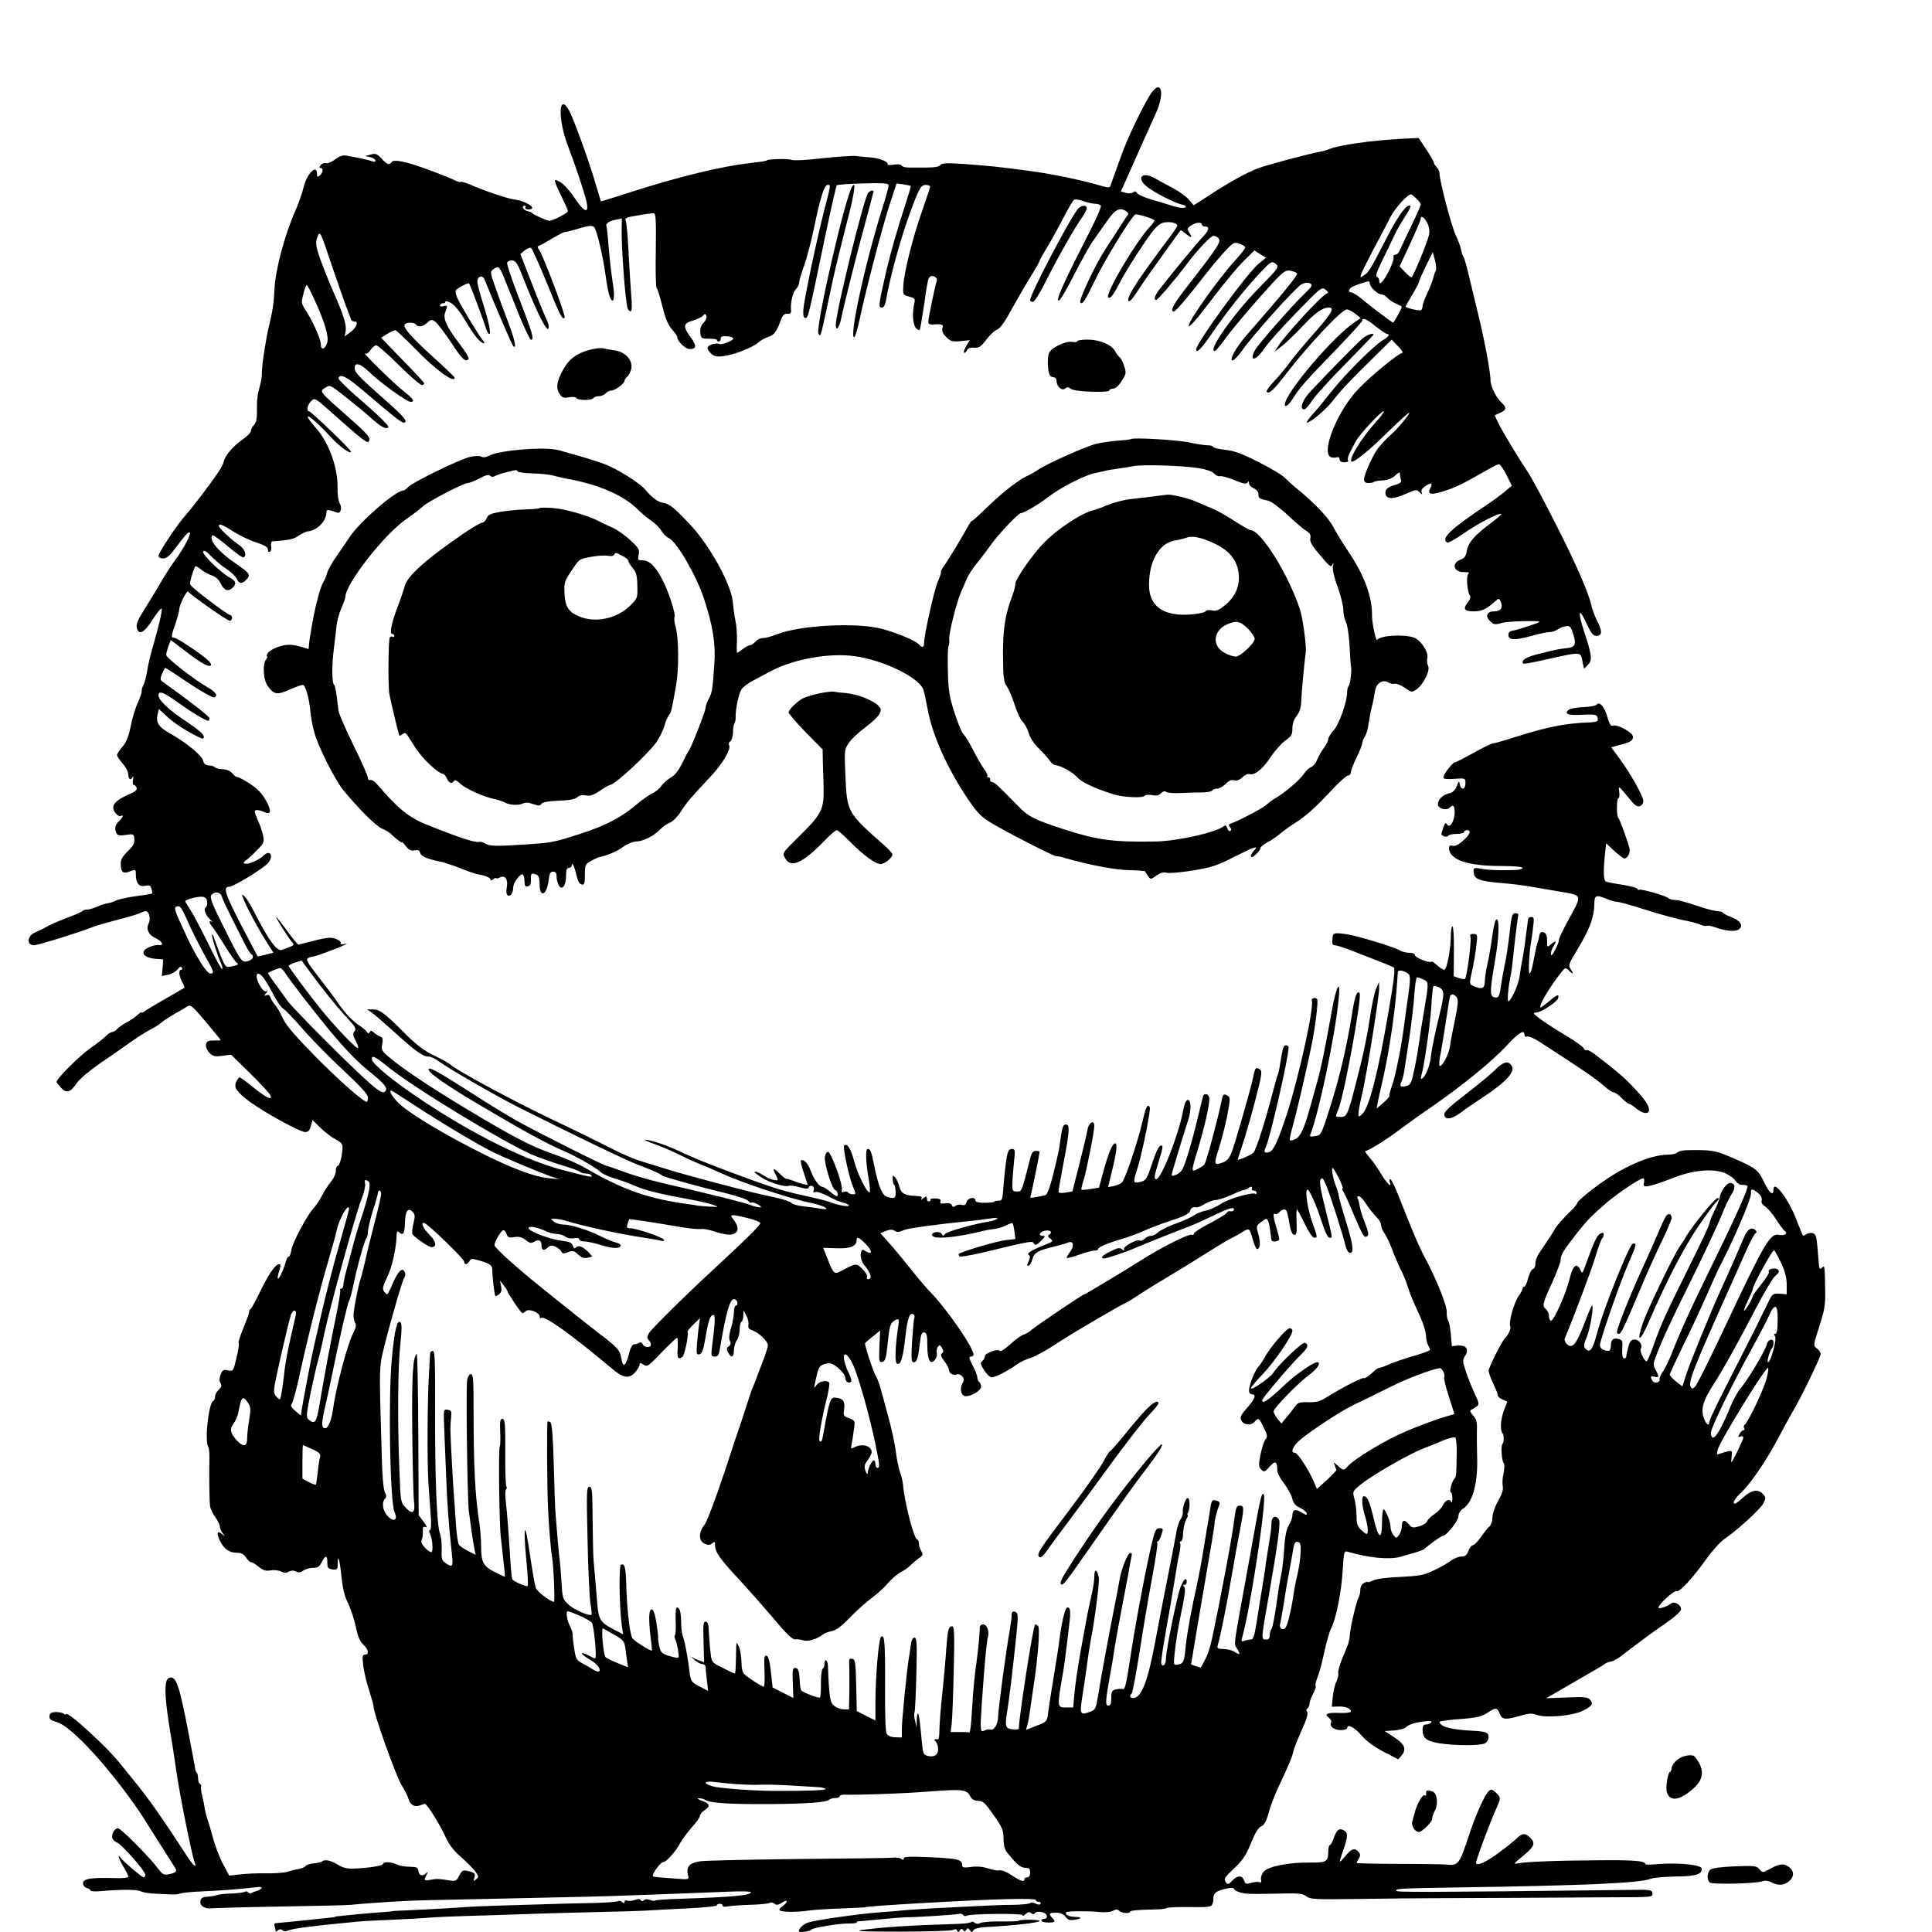 <?xml version="1.0" standalone="no"?>
<!DOCTYPE svg PUBLIC "-//W3C//DTD SVG 20010904//EN"
 "http://www.w3.org/TR/2001/REC-SVG-20010904/DTD/svg10.dtd">
<svg version="1.0" xmlns="http://www.w3.org/2000/svg"
 width="1024pt" height="1024pt" viewBox="0 0 1024 1024"
 preserveAspectRatio="xMidYMid meet">
<g transform="translate(0,1024) scale(0.1,-0.1)"
fill="#000000" stroke="none">
<path d="M6090 9728 c-48 -82 -119 -233 -145 -307 -13 -36 -31 -86 -40 -111
-9 -25 -18 -50 -20 -57 -3 -8 -16 -8 -52 3 -96 29 -261 63 -383 79 -176 23
-190 24 -330 35 -101 7 -127 6 -136 -5 -6 -9 -31 -13 -70 -13 -32 0 -75 0 -94
0 -19 -1 -37 4 -41 10 -4 7 -21 9 -43 5 -20 -3 -34 -2 -32 2 8 13 -45 34 -94
37 -25 2 -58 5 -75 7 -16 2 -97 -3 -178 -12 -85 -10 -154 -13 -163 -8 -12 7
-129 4 -129 -3 0 -3 -26 -7 -87 -14 -154 -17 -382 -73 -638 -155 -85 -28 -155
-49 -155 -48 -1 1 -16 52 -34 112 -33 112 -112 328 -134 368 -56 101 -62 -39
-8 -183 46 -121 88 -249 99 -297 16 -68 -10 -61 -62 17 -26 39 -59 76 -77 85
-31 16 -31 16 -24 -7 4 -13 21 -49 36 -80 16 -32 29 -62 29 -67 0 -10 -79 -51
-98 -51 -13 0 -85 32 -92 41 -3 4 -14 8 -24 10 -21 4 -35 29 -16 29 6 0 8 -4
5 -10 -3 -5 3 -10 14 -10 56 0 -6 44 -74 53 -37 5 -145 41 -239 81 -22 9 -41
14 -44 12 -2 -3 -16 1 -31 8 -14 8 -74 32 -134 54 -119 45 -191 60 -201 43
-11 -18 -25 -13 -54 19 -24 25 -32 28 -57 21 l-30 -8 28 -6 c15 -4 27 -12 27
-18 0 -7 -7 -8 -17 -4 -17 7 -67 18 -136 30 -20 4 -37 -2 -61 -20 -18 -14 -40
-23 -48 -20 -8 3 -21 -1 -28 -10 -8 -10 -9 -15 -1 -15 16 0 14 -25 -4 -40 -13
-10 -15 -9 -15 9 0 54 -53 1 -70 -69 -7 -30 -26 -84 -41 -119 -58 -128 -109
-317 -114 -421 -4 -80 -10 -118 -30 -201 -17 -71 -38 -210 -37 -249 1 -14 -5
-47 -13 -75 -8 -27 -14 -68 -13 -90 1 -73 -2 -93 -17 -109 -8 -8 -15 -21 -15
-30 0 -8 -20 -29 -45 -46 -48 -33 -94 -86 -99 -117 -2 -11 -15 -35 -28 -54
-47 -70 -140 -191 -173 -228 -45 -50 -145 -200 -145 -217 0 -8 10 -14 25 -14
18 0 35 15 67 58 53 70 67 86 74 79 8 -8 -33 -85 -75 -142 -20 -27 -54 -79
-75 -115 -20 -36 -60 -101 -87 -144 -37 -58 -49 -86 -44 -103 10 -43 40 -27
85 45 24 37 45 62 47 56 4 -11 -17 -99 -53 -224 -9 -30 -20 -78 -24 -106 -4
-28 -13 -61 -19 -73 -7 -12 -11 -27 -10 -34 1 -6 -8 -34 -20 -60 -13 -27 -30
-83 -38 -125 -11 -56 -24 -86 -44 -110 -16 -18 -29 -38 -29 -44 0 -5 14 -26
30 -45 17 -18 30 -45 30 -58 0 -26 14 -34 24 -12 3 6 4 0 1 -15 -3 -16 -1 -28
4 -28 5 0 12 -7 15 -15 4 -12 -7 -21 -42 -36 -57 -25 -82 -46 -82 -70 0 -21
28 -51 41 -44 17 11 9 -11 -11 -28 -21 -18 -25 -43 -11 -66 6 -9 20 -11 49 -6
39 6 41 5 44 -22 2 -22 -5 -36 -34 -64 -27 -26 -38 -44 -38 -65 0 -45 12 -57
44 -44 36 13 36 14 36 -16 0 -45 18 -66 49 -59 24 5 29 2 34 -17 4 -12 5 -23
4 -24 -1 -1 -40 -8 -87 -14 -46 -6 -93 -17 -105 -23 -11 -6 -30 -12 -41 -14
-12 -1 -39 -9 -60 -19 -22 -9 -45 -16 -52 -15 -8 1 -19 -2 -25 -8 -7 -5 -37
-19 -67 -30 -73 -28 -100 -40 -130 -57 -14 -7 -37 -19 -52 -25 -44 -18 -50
-69 -7 -69 19 0 245 70 309 96 19 8 79 25 134 39 54 14 107 30 117 35 10 6 24
10 32 10 18 0 27 -42 15 -65 -16 -27 -1 -60 34 -76 36 -16 51 -42 22 -38 -11
2 -34 -2 -51 -10 -55 -23 -38 -57 32 -63 l40 -3 -3 -44 -4 -44 34 7 c18 3 40
16 49 28 11 14 18 17 23 9 4 -6 2 -11 -3 -11 -16 0 -13 -30 4 -64 9 -16 14
-30 13 -31 -2 -2 -48 -28 -103 -60 -55 -31 -106 -62 -112 -67 -7 -6 -13 -7
-13 -4 0 4 -10 -3 -22 -14 -13 -12 -39 -30 -59 -40 -19 -10 -41 -26 -48 -34
-8 -9 -19 -16 -27 -16 -7 0 -23 -11 -36 -24 -13 -13 -46 -39 -74 -58 -60 -41
-184 -164 -184 -183 0 -3 11 -17 24 -31 28 -31 50 -24 86 29 13 19 65 63 116
98 52 35 124 86 161 112 38 27 86 58 108 69 22 11 49 28 60 38 11 10 43 30 70
46 28 15 58 33 68 40 17 11 27 2 98 -82 43 -52 79 -95 79 -97 0 -1 -17 -2 -37
-2 -31 0 -39 -4 -41 -22 -2 -12 6 -31 19 -44 18 -18 29 -20 68 -15 l46 6 97
-95 c54 -53 102 -105 108 -115 20 -37 -15 -22 -85 35 -37 30 -71 55 -75 55 -4
0 -12 -11 -18 -24 -14 -31 2 -53 74 -107 77 -56 264 -159 291 -159 17 0 24 8
31 32 l8 32 44 -43 c24 -23 61 -51 81 -61 31 -17 36 -23 34 -52 -4 -47 -16
-88 -26 -88 -5 0 -9 -12 -9 -26 0 -14 -11 -40 -25 -56 -14 -17 -35 -49 -47
-72 -11 -22 -30 -52 -43 -66 -37 -40 -113 -182 -120 -223 -3 -20 -10 -37 -14
-37 -5 0 -11 -10 -15 -23 -10 -40 -37 -99 -43 -94 -3 3 0 20 6 38 6 18 9 34 7
36 -15 15 -52 -31 -98 -124 -29 -60 -56 -110 -60 -111 -5 -2 -8 -10 -8 -17 0
-7 -14 -45 -30 -84 -17 -40 -28 -76 -25 -80 3 -5 -2 -41 -12 -80 -16 -68 -17
-70 -45 -64 -24 5 -29 1 -39 -23 -7 -20 -7 -34 0 -45 7 -13 5 -21 -10 -35 -10
-9 -19 -25 -19 -35 0 -10 -4 -21 -10 -24 -25 -15 -46 -211 -26 -244 4 -5 6
-30 6 -53 -2 -99 0 -235 3 -260 2 -15 15 -42 28 -59 13 -18 24 -40 24 -49 1
-10 7 -26 15 -36 14 -18 14 -18 -3 -5 -26 21 -31 7 -12 -34 22 -45 50 -65 91
-65 23 0 36 -7 48 -25 9 -14 21 -25 27 -25 6 0 24 -11 40 -24 23 -19 37 -24
63 -19 18 3 43 0 55 -6 15 -8 27 -9 41 -1 14 7 26 7 39 1 13 -7 24 -6 37 4 11
8 34 15 51 15 26 0 36 6 48 30 20 39 30 38 30 -2 0 -29 4 -33 27 -36 25 -3 28
0 28 29 0 60 11 22 20 -70 7 -63 17 -105 35 -139 13 -26 31 -80 40 -121 11
-53 22 -81 40 -97 28 -26 33 -54 9 -54 -13 0 -14 -9 -9 -57 4 -32 18 -91 31
-131 13 -40 24 -79 24 -87 0 -36 116 -360 146 -412 19 -31 37 -67 40 -80 8
-29 33 -43 59 -32 11 4 23 8 27 8 11 1 77 -105 109 -174 19 -42 44 -75 84
-109 31 -28 65 -62 76 -77 17 -25 17 -28 2 -40 -14 -12 -15 -11 -9 8 7 23 4
27 -36 37 -24 5 -30 2 -44 -25 -15 -30 -17 -31 -62 -24 -52 8 -55 8 -94 1 -32
-5 -32 -3 -17 27 9 18 9 20 -2 9 -20 -19 -37 -14 -41 11 -3 19 -9 22 -48 23
-25 0 -55 6 -67 12 -26 14 -73 16 -73 3 0 -10 -77 -22 -157 -25 -35 -1 -57 5
-83 21 -34 22 -70 30 -83 17 -4 -4 -23 -8 -43 -10 -21 -2 -40 -8 -44 -14 -4
-6 -20 -13 -36 -16 -16 -2 -43 -9 -61 -15 -17 -5 -69 -9 -115 -8 -46 1 -108
-2 -138 -6 l-55 -6 -31 58 c-18 32 -42 94 -54 138 -12 44 -26 91 -31 105 -5
14 -11 39 -14 55 -2 17 -9 48 -14 69 -5 22 -8 43 -5 47 2 4 0 10 -6 14 -5 3
-10 16 -10 29 0 12 -3 26 -7 30 -4 3 -8 14 -9 24 -1 9 -16 89 -33 177 -51 267
-68 316 -105 302 -28 -11 -25 -97 7 -292 9 -49 23 -142 32 -205 18 -126 81
-437 95 -476 16 -42 -4 -26 -45 38 -127 195 -200 299 -274 389 -25 31 -58 71
-73 90 -70 90 -288 288 -288 263 0 -4 -6 -2 -12 3 -7 5 -26 9 -43 9 -22 -1
-31 -6 -33 -21 -2 -16 6 -23 41 -33 77 -23 277 -241 438 -477 11 -16 52 -82
92 -145 40 -63 80 -126 89 -140 20 -28 15 -35 -27 -44 -26 -5 -34 -1 -58 31
-46 62 -197 213 -212 213 -18 0 -37 -34 -29 -54 3 -8 14 -18 23 -21 23 -7 151
-152 151 -171 0 -8 -4 -14 -9 -14 -9 0 -109 85 -123 105 -19 26 -6 -14 17 -50
13 -22 25 -45 25 -51 0 -7 -28 -10 -82 -8 -119 3 -158 -4 -158 -28 0 -11 9
-22 20 -25 11 -3 20 -9 20 -13 0 -5 26 -6 57 -3 108 9 188 9 208 -1 11 -6 47
-12 80 -13 33 -2 72 -3 86 -4 15 -1 35 1 45 5 11 4 60 9 109 11 94 4 195 11
280 21 38 5 47 3 39 -6 -6 -6 -18 -12 -25 -13 -8 -2 -19 -6 -26 -10 -6 -4 -14
-3 -18 3 -4 6 -12 7 -18 3 -7 -4 -39 -8 -72 -9 -33 -1 -68 -5 -77 -9 -9 -3
-32 -7 -50 -8 -26 -2 -34 -7 -36 -25 -4 -24 27 -42 63 -36 11 1 175 6 365 9
190 3 356 7 370 9 29 4 207 17 300 21 36 2 198 6 360 9 615 13 688 15 815 20
72 2 195 7 275 10 80 3 196 8 258 10 61 3 112 1 112 -3 0 -17 -102 -26 -378
-35 -68 -2 -125 -6 -129 -9 -3 -3 -15 -2 -28 3 -14 5 -26 5 -33 -2 -6 -6 -12
-6 -16 1 -4 7 -15 7 -31 1 -14 -5 -32 -7 -40 -4 -8 4 -15 1 -15 -6 0 -9 -3
-10 -13 -1 -8 6 -17 8 -20 5 -3 -4 -59 -8 -124 -10 -65 -1 -218 -5 -340 -9
-122 -3 -257 -8 -300 -10 -43 -3 -121 -8 -173 -11 -52 -3 -133 -7 -180 -9 -47
-2 -85 -4 -85 -5 0 -1 -22 -3 -50 -5 -27 -2 -81 -6 -120 -10 -38 -4 -83 -8
-100 -10 -16 -1 -30 -3 -30 -5 0 -1 -16 -3 -35 -5 -19 -2 -57 -6 -85 -9 -63
-7 -176 -18 -193 -19 -7 0 -10 -7 -7 -14 3 -8 5 -19 5 -25 0 -7 4 -7 13 1 9 7
17 7 24 0 7 -7 18 -7 34 0 21 9 112 21 264 36 28 3 73 7 100 10 28 3 111 7
185 10 74 3 163 8 197 11 34 3 124 7 200 9 76 2 201 6 278 9 77 3 250 8 385
11 135 3 268 7 295 9 28 2 120 7 205 11 85 4 157 11 158 16 5 12 32 11 32 -1
0 -6 10 -8 23 -5 12 3 65 7 117 9 53 1 102 6 108 10 7 4 19 3 27 -4 10 -9 20
-7 39 5 14 10 26 13 26 7 0 -5 -10 -16 -22 -25 -13 -8 -20 -18 -16 -22 10 -10
88 -11 158 -1 30 4 109 9 175 11 66 3 120 5 120 6 0 3 120 12 315 23 386 22
590 27 590 15 0 -5 7 -9 16 -9 8 0 12 -5 9 -10 -4 -7 -13 -6 -27 1 -11 6 -23
7 -27 3 -3 -5 -42 -9 -86 -10 -72 0 -148 -4 -440 -19 -49 -3 -110 -7 -135 -9
-25 -3 -83 -8 -130 -11 -120 -9 -360 -43 -393 -57 -15 -6 -32 -20 -38 -30 -10
-18 -8 -19 23 -17 18 2 36 7 39 12 8 10 154 34 202 32 21 0 37 2 37 5 0 4 6 7
13 7 6 0 62 5 122 11 61 6 117 10 125 10 38 -1 267 13 282 18 9 3 19 0 23 -6
3 -6 11 -8 17 -4 17 11 298 14 298 3 0 -6 7 -3 16 6 12 11 20 13 29 5 9 -7 15
-7 19 -1 11 16 60 7 64 -12 2 -10 -3 -17 -12 -17 -9 0 -16 -4 -16 -10 0 -5 16
-10 35 -10 39 0 42 4 20 27 -20 20 -13 26 26 25 19 0 37 -8 46 -21 10 -15 22
-20 44 -17 44 5 48 16 6 16 -31 0 -56 14 -45 25 6 6 121 7 173 1 30 -3 59 -1
73 6 17 9 25 9 34 0 13 -13 58 -16 58 -4 0 6 47 10 149 12 18 0 39 4 45 7 6 4
61 6 122 5 98 -1 113 0 120 16 4 9 6 24 5 33 -1 9 5 22 14 29 18 15 95 31 95
20 0 -10 27 -21 60 -26 27 -3 48 -3 204 0 80 2 103 -1 120 -15 20 -16 47 -17
272 -14 137 2 312 4 389 4 77 0 282 1 455 2 173 1 406 2 518 3 198 0 203 1
200 21 -3 19 -9 20 -128 18 -1115 -13 -1230 -13 -1230 -4 0 11 19 12 315 17
679 10 977 23 1034 46 14 6 74 11 132 12 106 1 139 11 139 41 0 23 -138 35
-257 23 -24 -2 -43 -1 -43 3 0 16 -65 21 -246 19 -227 -1 -388 -8 -428 -16
-27 -6 -24 -2 25 38 61 50 69 68 40 97 -27 27 -43 26 -73 -4 -14 -13 -56 -47
-94 -75 -67 -49 -109 -69 -121 -57 -5 6 74 218 113 304 19 41 18 49 -8 72 -16
16 -25 18 -35 10 -24 -21 -72 -127 -113 -254 -45 -135 -52 -144 -113 -138 -18
2 -132 4 -254 4 -123 0 -223 3 -223 5 0 2 5 13 12 23 9 15 9 23 -1 35 -20 24
-37 19 -70 -21 -37 -44 -37 -43 -11 32 25 72 25 92 2 104 -24 13 -37 3 -53
-41 -7 -21 -17 -38 -21 -38 -4 0 -8 -15 -8 -32 0 -55 -10 -61 -93 -60 -112 2
-227 -20 -250 -49 -10 -12 -16 -31 -13 -42 3 -13 0 -17 -9 -13 -8 3 -27 1 -44
-4 -25 -7 -31 -5 -36 10 -10 31 -35 32 -62 4 -20 -22 -27 -24 -34 -13 -14 22
-12 24 45 79 43 41 62 70 87 132 22 55 39 82 54 88 15 6 26 25 39 72 9 34 34
99 55 143 52 110 71 156 76 182 2 13 22 62 43 110 27 59 37 92 30 100 -6 7 -5
14 2 18 5 3 10 14 10 23 0 10 9 34 19 54 11 19 17 39 14 42 -3 3 1 23 9 43 9
21 26 83 37 137 12 54 28 111 37 127 25 50 54 191 60 302 7 104 8 108 28 102
113 -33 223 -43 280 -26 17 5 51 15 76 22 25 7 47 16 50 19 15 16 89 70 98 70
19 0 82 80 82 104 0 14 10 30 26 41 50 32 78 137 73 275 -1 47 -2 110 -1 140
1 44 -3 59 -21 78 -13 15 -18 26 -11 29 6 2 19 10 29 17 17 12 16 16 -10 72
-15 32 -36 85 -46 116 -18 54 -18 60 -3 83 22 33 4 57 -40 53 l-31 -3 -5 60
c-3 33 -9 67 -14 75 -6 8 -9 28 -8 45 2 33 -52 168 -112 282 -35 64 -68 143
-146 341 -18 45 -36 82 -41 82 -5 0 -6 -7 -3 -15 14 -35 -14 -10 -45 41 -18
31 -47 72 -63 90 -17 19 -26 34 -20 34 15 0 110 59 192 121 41 31 118 85 170
121 156 108 309 234 383 313 66 72 97 91 97 60 0 -8 6 -12 14 -9 8 3 36 -9 63
-26 245 -159 291 -190 346 -237 20 -18 43 -33 50 -33 7 0 26 -13 42 -30 16
-16 33 -30 38 -30 5 0 22 -11 39 -25 35 -29 68 -33 68 -7 0 24 -23 57 -89 126
-50 52 -80 77 -198 168 -20 15 -39 25 -44 22 -5 -3 -12 1 -15 10 -3 8 -51 42
-107 75 -89 53 -168 109 -156 112 2 0 11 2 20 4 25 5 99 54 106 71 10 28 -3
24 -44 -11 -23 -19 -44 -35 -47 -35 -17 0 45 106 110 188 20 24 22 25 38 9 24
-24 29 -21 11 6 -14 21 -11 28 37 107 62 102 87 169 88 233 0 53 7 57 67 32
19 -8 44 -15 54 -15 10 0 74 -17 141 -39 112 -35 179 -53 248 -66 14 -3 38
-10 53 -16 15 -7 30 -9 33 -6 3 3 22 0 42 -7 63 -22 109 -26 129 -11 25 19 7
46 -43 65 -21 8 -40 18 -42 22 -2 4 -13 8 -25 8 -12 0 -51 9 -87 21 -98 32
-125 39 -146 39 -11 0 -24 4 -30 9 -13 13 -146 51 -156 45 -4 -3 -8 -1 -8 4 0
5 -35 15 -77 22 -42 6 -83 14 -90 17 -14 6 -16 47 -7 141 l7 62 43 -40 c24
-22 48 -40 53 -40 17 0 33 30 28 52 -11 43 -52 157 -60 164 -10 10 -9 104 1
104 5 0 7 15 4 33 -5 36 -4 35 52 -34 27 -35 42 -46 56 -42 12 3 20 14 20 27
0 26 -69 148 -128 228 l-42 57 42 12 c60 15 73 23 73 44 0 22 -81 67 -106 59
-12 -3 -19 8 -30 47 -14 52 -43 84 -57 64 -4 -6 -36 -12 -72 -13 -40 -2 -70
-8 -79 -17 -21 -21 5 -28 84 -23 48 3 66 0 70 -10 10 -26 5 -29 -47 -31 -121
-5 -215 -23 -382 -76 -59 -19 -115 -35 -122 -35 -8 0 -54 -22 -103 -50 -49
-27 -93 -50 -99 -50 -12 0 -62 -64 -62 -81 0 -8 18 -10 58 -7 59 4 59 4 59
-24 0 -34 -24 -38 -30 -5 -3 20 -5 19 -16 -10 -9 -22 -21 -34 -41 -38 -35 -8
-63 -37 -58 -62 4 -21 45 -30 61 -14 19 19 27 12 27 -26 -1 -46 -26 -86 -40
-63 -7 11 -11 9 -19 -13 -6 -16 -11 -32 -11 -37 0 -12 29 -20 35 -10 4 6 24
10 46 10 21 0 39 5 39 10 0 6 7 10 15 10 25 0 17 -23 -21 -56 -23 -21 -42 -30
-55 -27 -13 4 -19 0 -19 -11 0 -62 96 -96 274 -96 71 0 116 -4 116 -10 0 -5
-15 -10 -32 -11 -87 -3 -147 -1 -185 6 -38 7 -43 6 -43 -11 1 -44 24 -54 155
-65 50 -4 113 -12 140 -17 28 -5 99 -17 158 -27 128 -22 125 -13 47 -156 -28
-51 -49 -97 -48 -103 1 -6 -8 -29 -20 -51 -15 -29 -21 -34 -22 -20 0 11 7 31
16 43 18 26 8 29 -18 5 -17 -15 -18 -14 -18 21 0 24 -5 39 -15 43 -19 7 -23 3
-28 -23 -2 -10 -6 -26 -9 -34 -3 -8 -12 -48 -19 -87 -7 -40 -16 -73 -22 -73
-8 0 -2 117 9 174 2 12 7 45 10 74 6 44 4 52 -10 52 -9 0 -17 -6 -17 -12 -1
-7 -3 -22 -4 -33 -2 -11 -6 -45 -10 -75 -3 -30 -11 -77 -16 -105 -6 -27 -12
-68 -15 -90 -5 -41 -41 -122 -58 -132 -9 -6 -3 67 9 127 7 30 10 60 25 200 7
58 14 113 16 123 4 12 0 17 -14 17 -17 0 -21 -12 -31 -107 -7 -60 -18 -135
-26 -168 -7 -33 -16 -84 -20 -112 -7 -57 -14 -67 -40 -57 -19 8 -17 44 10 199
19 109 23 207 9 212 -8 3 -16 -27 -24 -84 -6 -48 -18 -116 -26 -151 -8 -35
-14 -76 -14 -92 0 -37 -14 -45 -51 -30 -34 14 -33 10 -15 92 8 35 17 91 21
126 7 59 6 62 -15 62 -16 0 -20 -4 -16 -18 6 -19 -19 -211 -29 -220 -3 -3 -18
-1 -33 4 l-27 10 1 132 c1 73 -3 132 -7 132 -5 0 -9 -21 -9 -46 0 -71 -21
-184 -35 -184 -7 0 -24 11 -38 24 -14 13 -28 22 -30 19 -10 -9 -87 21 -87 34
0 8 -12 13 -30 13 -17 0 -41 6 -53 14 -26 16 -226 77 -277 84 -73 10 -75 9
-78 -25 -3 -25 1 -33 13 -33 9 0 47 -12 83 -26 153 -59 218 -85 229 -92 9 -6
2 -65 -28 -237 -56 -328 -103 -507 -139 -540 -19 -17 -20 -17 -20 3 0 12 9 61
21 109 24 106 89 510 89 556 l-1 32 -15 -35 c-9 -19 -24 -91 -34 -160 -10 -69
-32 -179 -49 -245 -67 -268 -69 -275 -106 -275 -29 0 -29 -2 -11 41 31 76 127
601 112 616 -14 14 -25 -16 -40 -112 -31 -192 -72 -360 -128 -530 -35 -109
-38 -113 -69 -117 -24 -4 -29 -2 -23 11 44 110 131 525 149 714 12 113 -11 77
-35 -55 -37 -207 -60 -320 -81 -391 -10 -37 -28 -100 -39 -140 -29 -103 -49
-143 -75 -155 -13 -6 -25 -8 -28 -6 -3 3 4 36 14 72 19 66 62 250 100 428 20
99 38 242 30 249 -10 11 -33 4 -28 -8 13 -34 -66 -393 -129 -592 -49 -150 -73
-203 -96 -211 -25 -8 -32 0 -20 23 21 39 122 479 122 531 0 6 -6 12 -14 12
-13 0 -18 -16 -32 -105 -3 -22 -8 -43 -10 -47 -3 -4 -16 -52 -30 -105 -39
-150 -86 -296 -100 -312 -11 -12 -84 -44 -84 -37 0 2 11 36 25 77 14 41 44
145 67 232 35 133 39 160 27 168 -23 14 -26 11 -34 -28 -10 -55 -101 -373
-119 -416 -9 -23 -25 -41 -41 -47 -51 -19 -53 -15 -25 73 15 45 35 124 45 176
15 79 16 94 4 102 -22 14 -27 11 -34 -24 -21 -102 -79 -318 -91 -338 -3 -5
-18 -16 -35 -24 -37 -20 -37 -17 2 110 33 111 59 224 59 261 0 25 -28 35 -34
12 -2 -7 -15 -60 -29 -118 -13 -58 -37 -144 -52 -192 -23 -74 -32 -90 -56
-102 -17 -8 -29 -10 -29 -4 0 9 49 171 86 286 19 57 18 112 0 112 -10 0 -18
-19 -25 -57 -25 -130 -116 -363 -143 -363 -13 0 -10 19 16 103 21 67 22 78 8
75 -10 -2 -25 -33 -43 -86 -30 -94 -35 -101 -72 -108 -32 -5 -33 -4 -6 81 25
83 70 306 63 317 -12 19 -20 3 -38 -74 -23 -102 -92 -308 -109 -325 -7 -7 -26
-15 -43 -19 l-31 -6 18 74 c27 108 33 158 20 158 -15 0 -35 -48 -63 -150 l-23
-85 -44 -7 c-25 -4 -47 -6 -49 -3 -2 2 3 25 12 52 15 49 56 254 56 286 0 34
-29 18 -36 -20 -3 -21 -23 -103 -43 -183 l-37 -145 -37 -6 c-24 -4 -37 -2 -37
5 0 6 11 67 24 136 35 183 38 220 16 220 -14 0 -19 -12 -26 -57 -11 -81 -10
-76 -40 -200 -19 -77 -33 -114 -43 -117 -9 -3 -31 -8 -50 -11 -29 -6 -33 -5
-28 9 5 13 47 219 47 232 0 2 -9 4 -20 4 -14 0 -22 -10 -29 -37 -47 -185 -45
-178 -71 -178 -23 0 -25 4 -24 40 0 22 4 73 8 113 8 68 7 72 -12 72 -23 0 -29
-27 -46 -230 -3 -38 -7 -45 -25 -44 -12 0 -21 -2 -21 -5 0 -3 -23 -6 -50 -6
-34 0 -50 4 -50 12 0 22 -41 15 -47 -8 -4 -15 -11 -19 -26 -15 -12 3 -27 0
-34 -6 -9 -7 -14 -6 -18 4 -4 10 -16 13 -36 10 -22 -3 -28 -1 -24 10 4 10 -3
14 -25 16 -16 1 -29 -1 -28 -5 2 -5 -2 -9 -7 -10 -6 -2 -11 2 -11 7 -1 6 -2
13 -3 16 0 4 -9 0 -18 -7 -11 -10 -14 -10 -9 -1 5 8 -2 12 -26 13 -62 2 -81
12 -91 49 -5 19 -15 42 -23 50 -12 13 -14 11 -12 -13 1 -15 5 -27 8 -27 3 0 6
-16 7 -35 2 -36 -4 -40 -44 -29 -26 7 -46 53 -68 159 -17 84 -21 95 -36 95
-13 0 -10 -71 5 -157 7 -40 9 -73 5 -73 -16 0 -65 99 -83 170 -17 63 -36 93
-52 78 -8 -8 27 -172 46 -215 18 -42 18 -43 0 -43 -10 0 -21 4 -25 10 -3 5
-13 6 -22 3 -12 -5 -15 -2 -11 9 9 22 -57 203 -73 203 -8 0 -15 -12 -17 -27
-4 -35 37 -168 54 -175 14 -5 20 -33 8 -33 -3 0 -19 11 -36 25 -16 14 -35 25
-41 25 -16 1 -45 43 -61 87 -12 36 -39 63 -51 52 -3 -3 4 -32 15 -64 11 -32
20 -60 20 -63 0 -5 -41 5 -77 20 -15 6 -31 11 -35 10 -4 -1 -21 12 -37 29 -33
33 -39 29 -17 -12 12 -24 12 -26 -8 -24 -12 1 -37 11 -56 23 -33 21 -50 27
-50 18 0 -2 17 -14 38 -28 39 -26 127 -52 142 -43 5 3 30 0 56 -7 36 -10 48
-10 51 -1 2 7 10 10 18 7 8 -3 11 -13 8 -22 -5 -11 -2 -14 9 -10 8 4 38 -7 67
-22 28 -16 65 -31 81 -35 17 -4 30 -10 30 -14 0 -10 -63 2 -105 19 -16 6 -80
22 -141 35 -108 23 -172 44 -384 123 -138 52 -191 74 -273 112 -72 33 -152 60
-177 59 -8 0 14 -11 50 -23 36 -13 93 -37 128 -55 34 -17 83 -40 110 -50 26
-10 72 -30 102 -44 130 -59 375 -140 502 -166 62 -13 97 -39 37 -27 -19 3 -59
9 -89 12 -30 3 -59 11 -65 18 -5 7 -46 21 -90 30 -97 21 -106 23 -320 79 -93
25 -206 56 -250 70 -44 14 -107 33 -140 43 -33 10 -107 42 -165 72 -58 30
-199 99 -315 154 -189 90 -486 250 -526 284 -8 8 -48 30 -87 49 -51 24 -93 56
-145 107 -116 117 -144 138 -180 138 l-31 0 24 -17 c14 -9 68 -56 120 -103
114 -103 151 -130 181 -130 12 0 36 -11 53 -24 47 -36 308 -186 421 -243 296
-149 578 -285 640 -308 77 -29 117 -47 125 -56 6 -6 194 -59 340 -94 58 -14
110 -32 116 -40 6 -8 14 -12 17 -9 3 3 18 -1 34 -10 37 -20 8 -21 -48 0 -41
14 -155 43 -459 114 -69 16 -161 43 -205 60 -44 16 -84 30 -88 30 -13 0 -381
185 -482 242 -49 28 -151 90 -225 138 -168 108 -230 143 -237 136 -14 -14 77
-79 268 -192 221 -131 362 -209 449 -245 65 -28 170 -88 193 -111 9 -9 42 -24
74 -34 32 -9 81 -27 108 -39 54 -24 137 -44 285 -71 52 -9 111 -23 130 -30 34
-12 33 -12 -25 -9 -33 2 -60 5 -60 5 0 1 -12 3 -27 5 -230 30 -362 76 -570
197 -35 20 -108 52 -164 71 -116 40 -209 88 -454 235 -188 113 -337 211 -413
275 -44 36 -47 42 -41 73 5 27 3 35 -12 41 -11 4 -25 13 -33 21 -11 10 -16 11
-21 2 -6 -9 -10 -9 -16 2 -5 7 -22 21 -37 31 -38 24 -84 73 -121 129 -17 25
-62 85 -100 133 -53 68 -66 89 -55 96 8 5 20 9 27 9 13 0 127 42 167 61 19 9
18 9 -3 5 -12 -2 -20 0 -17 4 7 12 -28 30 -58 30 -13 0 -55 -8 -95 -19 l-71
-18 -19 21 c-10 11 -35 45 -56 74 -21 28 -40 52 -42 52 -6 0 63 -109 83 -132
16 -18 16 -18 -54 -43 -25 -9 -73 57 -148 206 -18 36 -41 71 -50 79 -16 13
-16 12 0 -25 19 -47 75 -150 121 -222 l33 -52 -40 -11 c-23 -6 -42 -10 -44 -8
-1 2 -42 79 -90 171 -83 162 -94 197 -60 197 22 0 175 93 204 124 34 36 14 77
-21 42 -22 -22 -78 -47 -96 -44 -15 3 -14 5 2 18 11 8 37 32 58 54 36 35 39
42 33 75 -4 20 -15 55 -26 78 -10 23 -19 47 -19 52 0 11 22 10 53 -4 35 -15
37 9 6 63 -21 38 -46 63 -87 90 -31 20 -61 35 -65 34 -5 -1 -16 7 -25 19 -11
13 -30 21 -52 22 -19 1 -38 6 -41 10 -4 5 -18 10 -32 10 -18 2 -27 9 -31 27
-6 26 -93 98 -179 145 -56 32 -71 55 -62 97 l7 30 37 -34 c39 -37 93 -73 159
-107 39 -20 42 -20 42 -4 0 11 -35 41 -91 78 -93 61 -149 114 -149 140 0 27
29 16 107 -41 70 -50 143 -94 158 -94 3 0 5 6 5 13 0 10 -95 84 -244 191 -18
12 -18 17 -7 45 8 17 15 31 18 31 2 0 58 -36 124 -81 66 -44 127 -78 135 -75
21 8 8 29 -34 52 -76 44 -222 158 -221 173 0 9 6 30 12 47 l12 32 84 -64 c83
-63 117 -81 129 -70 3 4 -3 15 -14 25 -31 31 -166 121 -181 121 -17 0 -17 6 7
75 11 32 20 65 20 74 1 27 41 106 48 95 12 -17 206 -154 220 -154 6 0 12 7 12
15 0 8 -4 15 -9 15 -15 0 -208 147 -213 162 -4 10 17 82 28 97 2 2 15 -6 29
-17 14 -12 41 -26 58 -32 21 -7 37 -22 47 -43 17 -37 41 -45 64 -21 21 21 17
35 -18 54 -48 27 -145 121 -139 136 4 10 15 4 42 -24 21 -21 57 -52 82 -68 24
-16 48 -39 54 -52 11 -26 28 -28 49 -6 27 27 22 35 -57 89 -90 61 -143 126
-121 148 3 3 40 -23 81 -58 42 -36 79 -62 84 -59 19 11 7 44 -23 65 -42 28
-108 91 -108 101 0 15 20 8 78 -30 32 -20 86 -46 120 -57 46 -15 62 -25 62
-38 0 -11 5 -15 11 -11 6 3 9 17 6 30 -2 13 1 24 7 25 90 6 115 12 139 30 16
11 39 22 51 23 49 6 96 55 96 101 0 16 10 15 57 -2 19 -7 28 27 13 50 -7 12
-12 48 -11 86 2 100 -45 232 -109 306 -99 113 -34 76 74 -42 45 -50 106 -93
106 -76 0 10 -211 213 -222 213 -16 0 -8 37 12 55 18 17 21 15 87 -43 173
-154 207 -182 216 -173 17 17 0 37 -115 138 -148 131 -146 128 -114 148 25 17
26 16 108 -49 46 -36 106 -85 133 -110 51 -47 81 -63 93 -51 7 7 -47 60 -186
180 -44 39 -79 75 -78 80 7 28 44 9 133 -67 152 -130 200 -168 212 -168 28 0
3 32 -92 115 -147 130 -167 151 -167 174 0 34 30 25 80 -23 55 -54 197 -156
216 -156 26 0 14 17 -38 58 -50 39 -226 212 -202 198 7 -3 19 5 28 19 9 14 23
25 30 25 8 0 62 -47 120 -105 58 -58 113 -105 122 -105 8 0 14 4 12 9 -1 5
-54 62 -116 125 l-112 116 32 20 c18 11 37 20 43 20 5 0 52 -44 105 -98 106
-110 210 -186 210 -154 0 4 -50 52 -111 107 -118 107 -164 159 -154 175 8 13
52 13 60 0 10 -16 37 -12 60 10 19 18 23 18 42 5 12 -8 49 -58 84 -110 57 -88
79 -109 93 -86 3 4 -19 41 -50 81 -69 91 -87 132 -74 166 14 35 13 37 -11 31
-13 -3 -19 -1 -16 6 3 7 10 11 16 10 6 -2 11 2 11 7 0 6 12 4 29 -5 18 -9 48
-45 76 -92 26 -43 56 -88 68 -100 24 -27 47 -31 25 -5 -20 23 -120 189 -135
225 -7 16 -10 33 -7 38 7 12 65 42 70 37 6 -6 74 -188 87 -230 6 -21 15 -38
20 -38 11 0 -1 60 -34 166 -16 50 -29 100 -29 111 0 30 29 38 39 10 51 -128
144 -344 151 -351 20 -20 9 33 -26 125 -20 52 -50 133 -67 182 -30 85 -30 87
-11 101 24 18 31 13 50 -32 8 -20 20 -48 25 -62 6 -14 34 -83 62 -154 29 -70
57 -128 62 -127 17 3 8 34 -63 218 -38 98 -67 184 -64 191 2 6 14 12 26 12 18
0 28 -14 55 -82 79 -201 133 -307 139 -276 2 9 -3 29 -11 45 -8 15 -43 100
-77 188 l-62 159 22 18 c13 10 28 17 34 15 5 -2 42 -83 82 -181 71 -176 86
-206 97 -189 7 10 -118 339 -137 362 -8 11 -8 15 0 18 7 2 37 19 69 38 32 19
62 35 68 35 6 0 24 4 41 9 86 26 105 29 116 16 14 -17 45 -149 60 -255 6 -47
16 -98 22 -113 18 -46 29 -9 18 59 -12 80 -18 134 -26 229 -3 44 -8 82 -9 85
-8 13 13 29 46 35 l35 7 -1 -64 c-1 -96 19 -370 31 -410 3 -10 10 -18 16 -18
8 0 9 28 3 93 -4 50 -10 155 -14 232 -4 77 -10 147 -15 156 -6 13 5 18 63 27
38 7 76 12 85 12 12 0 14 -29 12 -195 -2 -108 0 -198 4 -200 4 -3 18 -46 30
-96 16 -65 31 -101 51 -124 16 -18 29 -37 29 -42 0 -22 43 -63 65 -63 37 0 39
17 6 62 -43 58 -40 75 12 89 23 7 47 18 53 26 10 11 13 11 18 -2 3 -9 -3 -24
-15 -36 -14 -14 -19 -30 -17 -52 3 -30 5 -32 46 -32 23 0 42 -3 42 -7 0 -5 5
-8 10 -8 6 0 10 7 10 15 0 11 9 15 31 13 17 -1 33 -6 35 -10 7 -11 -56 -37
-73 -31 -21 8 -63 -6 -63 -21 0 -7 9 -21 20 -31 16 -14 30 -17 67 -12 56 7
154 46 184 73 11 10 35 23 52 29 31 10 44 28 67 92 9 24 18 32 34 30 16 -1 20
3 19 18 -5 37 9 95 25 112 10 9 18 26 18 37 1 12 13 53 27 91 14 39 36 124 50
190 35 169 56 235 73 235 18 0 19 6 -16 -129 -43 -167 -108 -478 -112 -531 -2
-33 1 -45 11 -45 15 0 15 3 109 453 28 134 54 247 57 250 4 4 67 8 141 10 110
3 134 1 134 -11 0 -7 -15 -63 -34 -123 -91 -288 -180 -700 -147 -680 4 3 16
42 26 88 36 168 117 477 156 600 l41 126 36 -5 c20 -3 38 -7 39 -8 2 -1 -8
-35 -21 -76 -54 -165 -87 -281 -116 -408 -34 -153 -35 -161 -15 -161 9 0 17
14 21 38 20 116 71 304 116 432 56 157 68 180 94 180 13 0 24 -4 24 -9 0 -5
-20 -65 -44 -133 -49 -140 -94 -319 -98 -392 -3 -48 -2 -49 31 -58 31 -9 33
-11 26 -41 -11 -48 -6 -110 10 -126 8 -8 17 -13 19 -10 3 3 12 54 21 114 22
152 23 157 33 167 14 14 44 -3 37 -21 -8 -21 -45 -199 -45 -218 0 -9 9 -14 23
-13 49 4 59 1 52 -20 -4 -14 2 -28 20 -46 23 -23 32 -26 76 -22 l49 5 -20 -33
c-10 -19 -15 -34 -9 -34 5 0 12 7 15 15 4 9 17 14 37 12 25 -2 36 5 65 43 19
25 44 49 57 53 14 5 39 38 67 90 25 45 70 124 101 175 32 51 57 95 57 99 0 3
15 31 34 62 19 31 51 88 71 126 52 100 69 129 79 137 5 3 27 0 49 -8 22 -8 50
-14 63 -14 12 0 26 -5 29 -10 3 -6 -22 -65 -57 -133 -132 -258 -179 -360 -169
-370 6 -6 35 41 80 129 39 77 85 160 103 185 18 26 52 74 76 108 43 62 67 74
102 51 12 -8 13 -13 2 -27 -7 -10 -25 -37 -40 -61 -15 -24 -49 -76 -75 -116
-52 -80 -139 -264 -131 -278 10 -16 23 3 77 115 50 105 192 337 214 350 8 5
86 -18 102 -30 3 -2 -7 -16 -21 -31 -79 -84 -242 -361 -224 -379 10 -10 30 17
68 92 17 32 66 112 109 176 59 89 85 119 109 127 30 11 80 2 80 -14 0 -4 -17
-30 -38 -58 -158 -211 -222 -306 -222 -334 0 -22 20 -2 57 57 20 31 77 112
127 181 49 69 91 127 93 129 2 2 11 -3 20 -11 35 -30 46 -32 29 -5 -16 24 -16
26 6 41 25 18 58 21 58 6 0 -5 6 -10 14 -10 29 0 26 -19 -10 -57 -34 -36 -151
-178 -221 -267 -32 -40 -41 -66 -25 -66 8 0 94 100 159 186 60 80 130 154 145
154 8 0 19 -5 26 -12 17 -17 -1 -45 -159 -248 -77 -99 -94 -129 -82 -141 8 -8
54 45 184 211 28 36 71 86 95 112 42 44 46 46 74 36 17 -5 30 -14 30 -20 0 -5
-25 -38 -56 -71 -87 -96 -244 -317 -244 -344 0 -15 46 38 139 161 55 72 124
155 155 185 l55 54 30 -20 31 -19 -38 -31 c-59 -47 -332 -421 -332 -455 0 -24
29 5 80 80 76 111 172 233 252 319 66 70 68 71 89 55 20 -17 19 -19 -88 -128
-135 -138 -273 -334 -235 -334 6 0 31 29 57 66 50 69 229 276 287 332 28 27
40 32 62 26 14 -3 28 -9 31 -13 5 -9 -76 -108 -269 -329 -55 -63 -93 -132 -73
-132 7 0 29 22 48 49 59 85 287 338 317 354 20 10 35 11 46 5 15 -8 11 -16
-31 -56 -63 -60 -247 -270 -262 -299 -32 -62 5 -56 48 7 18 28 95 114 170 191
131 135 137 140 156 124 17 -14 17 -17 5 -22 -27 -11 -216 -216 -255 -277
l-20 -31 41 32 c22 18 70 64 107 103 66 71 107 100 140 100 36 0 14 -34 -112
-175 -29 -33 -72 -85 -94 -115 -22 -30 -60 -76 -85 -102 -25 -26 -42 -51 -38
-55 13 -13 39 12 106 100 116 150 292 337 318 337 9 0 30 -10 46 -23 l28 -23
-27 -18 c-117 -77 -375 -380 -375 -441 0 -18 24 1 46 38 34 54 67 91 231 260
73 76 133 142 133 147 0 19 23 10 72 -30 28 -22 55 -40 59 -40 19 0 8 -16 -23
-34 -48 -29 -200 -181 -270 -270 -35 -44 -80 -100 -102 -123 -21 -24 -34 -43
-29 -43 19 0 103 71 139 118 40 53 82 97 216 229 l94 93 34 -35 c19 -19 29
-35 23 -35 -17 0 -164 -119 -230 -188 -110 -112 -201 -332 -152 -363 8 -5 22
-6 32 -3 11 3 17 0 17 -10 0 -10 9 -16 26 -16 14 0 23 4 19 10 -4 6 1 24 9 40
9 17 23 44 32 61 20 38 140 166 148 159 3 -3 -15 -28 -40 -55 -74 -81 -146
-197 -131 -211 10 -10 97 61 198 161 60 59 109 103 109 97 0 -10 -69 -92 -98
-116 -14 -11 -33 -31 -66 -69 -25 -29 -76 -141 -76 -167 0 -14 7 -20 23 -20
13 0 26 3 30 6 3 4 24 7 46 8 27 2 49 10 66 26 20 18 25 20 25 8 0 -9 3 -23 6
-32 4 -11 -5 -18 -35 -27 -41 -12 -55 -28 -45 -54 9 -22 45 -19 108 9 50 22
55 23 70 7 15 -14 16 -14 11 0 -4 11 3 22 20 33 32 21 41 16 25 -13 -17 -33 9
-36 82 -11 60 20 86 33 218 108 30 18 60 32 65 32 6 0 24 -26 40 -57 l28 -57
-34 -29 c-19 -16 -59 -46 -89 -66 -201 -134 -255 -185 -220 -206 6 -4 45 18
88 48 74 52 190 112 199 103 3 -2 -21 -23 -51 -45 -88 -66 -123 -105 -131
-148 -5 -31 -12 -41 -36 -50 -48 -19 -33 -67 21 -65 24 0 30 -2 22 -10 -12
-12 -5 -95 9 -114 6 -7 1 -21 -12 -37 -26 -34 -18 -47 32 -47 42 0 66 11 108
48 25 23 26 23 35 3 14 -31 0 -51 -34 -51 -39 0 -50 -25 -22 -52 19 -19 25
-20 64 -9 33 9 198 13 198 5 0 -4 -118 -43 -140 -46 -17 -2 -25 -9 -25 -23 0
-28 31 -30 120 -6 41 12 85 21 98 21 12 0 32 6 43 14 11 8 30 16 44 17 21 4
26 -2 39 -44 17 -55 10 -68 -41 -73 -37 -4 -34 -3 -140 -29 -68 -16 -100 -36
-84 -52 3 -3 55 7 118 21 198 44 185 45 197 -18 l7 -30 21 21 c24 24 21 49
-22 180 -34 105 -27 128 13 41 24 -52 36 -68 52 -68 32 0 34 23 7 76 -14 27
-28 65 -32 84 -14 67 -85 230 -196 446 -61 121 -124 237 -139 259 -46 68 -137
218 -158 262 l-20 42 29 13 c34 15 36 28 8 54 -28 25 -59 87 -59 119 0 43 -30
204 -64 345 -18 74 -41 171 -52 215 -10 44 -22 85 -26 92 -5 6 -11 24 -14 40
-3 15 -15 51 -29 78 -22 48 -85 286 -85 325 0 10 -7 25 -15 34 -8 8 -15 19
-15 24 0 5 -18 37 -40 70 l-41 61 -97 -5 c-154 -8 -327 -33 -377 -54 -11 -5
-31 -11 -45 -13 -79 -16 -274 -68 -330 -88 -62 -23 -164 -79 -287 -161 l-56
-36 -25 29 c-13 17 -50 43 -81 60 -31 16 -75 40 -99 54 -71 40 -103 1 -39 -47
40 -31 142 -83 181 -92 21 -5 26 -10 17 -15 -7 -5 -34 -2 -60 6 -25 8 -77 24
-116 35 -38 11 -74 27 -78 35 -6 10 -12 11 -21 4 -7 -6 -24 -7 -39 -3 l-26 7
80 180 c44 99 92 205 106 236 53 118 23 190 -37 87z m1417 -540 c13 -12 23
-26 23 -32 0 -6 -23 -58 -51 -116 -28 -58 -55 -115 -60 -127 -5 -13 -15 -23
-23 -23 -9 0 -13 -6 -10 -14 3 -8 -9 -42 -26 -75 -31 -59 -50 -77 -50 -47 0 8
-6 16 -12 19 -9 3 0 29 29 88 23 46 51 104 62 129 11 25 37 69 56 99 20 29 33
56 31 59 -16 16 -60 -42 -119 -155 -97 -188 -102 -195 -127 -212 -21 -14 -22
-14 -16 5 3 11 34 72 67 135 34 63 74 139 90 171 24 46 89 118 108 118 3 0 15
-10 28 -22z m58 -130 c10 -21 13 -43 9 -63 -9 -41 -85 -225 -93 -225 -4 0 -20
13 -35 29 l-28 29 56 120 c31 67 56 126 56 131 0 22 19 10 35 -21z m-5807
-223 c28 -83 62 -179 75 -215 14 -36 27 -69 28 -75 2 -5 10 -9 17 -9 24 3 12
-33 -19 -55 l-32 -24 5 28 c6 32 -11 87 -71 222 -22 50 -51 125 -66 166 -21
63 -23 79 -14 107 15 41 15 40 77 -145z m5852 -30 c-4 -5 -10 -23 -14 -40 -4
-16 -18 -52 -32 -81 -13 -28 -24 -58 -24 -67 0 -9 -4 -18 -8 -21 -9 -5 -82 12
-82 19 0 2 16 30 35 62 19 32 35 62 35 67 0 5 17 43 37 85 l37 75 12 -45 c6
-24 8 -48 4 -54z m-350 -67 c0 -18 41 -58 60 -58 9 0 25 -9 34 -19 10 -11 31
-25 47 -31 16 -7 29 -14 29 -16 0 -7 -42 -84 -46 -84 -5 0 -121 87 -168 127
-22 18 -46 33 -53 33 -17 0 -17 16 0 27 11 8 74 30 90 32 4 1 7 -4 7 -11z
m-5596 -80 c57 -124 81 -204 70 -235 -13 -38 -34 -41 -34 -5 0 27 -49 134 -85
185 -8 12 -15 28 -15 37 0 21 20 90 26 90 2 0 20 -33 38 -72z m-488 -3170 c3
-13 27 -63 52 -113 25 -49 56 -111 69 -137 13 -26 28 -50 33 -53 19 -12 10
-33 -16 -39 -33 -9 -35 -7 -129 182 -62 123 -74 156 -65 168 18 21 48 17 56
-8z m-78 -27 c2 -13 -2 -27 -8 -31 -14 -9 2 -46 29 -68 9 -8 10 -11 4 -7 -17
8 -16 -4 0 -24 8 -9 38 -54 67 -101 29 -47 58 -88 64 -92 14 -9 7 -14 -29 -21
-29 -5 -31 -3 -57 61 -14 37 -29 77 -33 90 -4 13 -9 21 -11 19 -5 -5 30 -117
48 -154 6 -13 9 -26 6 -29 -4 -3 -38 59 -76 138 -39 79 -82 160 -97 182 -14
21 -25 39 -23 41 12 10 67 24 88 22 18 -1 26 -9 28 -26z m-104 -102 c18 -42
56 -118 84 -169 57 -101 60 -110 37 -110 -18 0 -68 77 -120 185 -66 140 -75
163 -62 169 22 8 27 1 61 -75z m642 -261 c67 -92 146 -191 202 -251 46 -49 52
-60 41 -73 -10 -13 -9 -22 6 -50 10 -19 16 -37 13 -39 -7 -8 -123 114 -200
209 -74 93 -167 218 -168 227 0 3 15 11 33 17 17 5 33 10 34 11 1 1 18 -23 39
-51z m-123 -17 c18 -31 185 -246 257 -330 73 -86 131 -145 195 -196 67 -54 89
-80 80 -95 -11 -18 -27 -11 -81 35 -87 74 -409 397 -440 440 -15 22 -46 64
-67 93 -22 29 -38 54 -36 55 10 8 55 26 64 26 6 1 18 -12 28 -28z m5954 -5 c8
-8 8 -34 -2 -106 -8 -52 -17 -120 -21 -150 -6 -49 -17 -120 -28 -175 -20 -99
-27 -127 -40 -165 -8 -24 -14 -46 -12 -49 2 -3 -13 -19 -32 -36 l-35 -30 5 30
c3 17 17 80 31 140 31 138 64 363 72 498 2 23 3 48 4 55 1 15 38 7 58 -12z
m-6070 -19 c10 -13 34 -53 53 -90 19 -36 42 -69 52 -74 9 -4 54 -51 100 -104
46 -53 143 -152 216 -220 95 -89 132 -129 132 -146 0 -13 -3 -23 -6 -23 -18 0
-148 114 -275 243 -105 107 -153 163 -170 200 -13 29 -32 61 -41 71 -10 11
-20 28 -24 38 -4 13 -11 17 -21 13 -14 -5 -14 -3 -2 12 9 11 10 14 2 9 -8 -4
-20 5 -33 26 -34 57 -21 93 17 45z m6148 -9 c29 -13 29 -13 0 -183 -8 -44 -19
-116 -25 -160 -6 -44 -18 -110 -27 -148 -12 -57 -18 -68 -39 -73 -31 -8 -38
-1 -26 23 5 10 12 36 15 58 4 22 15 99 26 170 11 72 23 174 27 228 3 53 10 97
15 97 4 0 20 -5 34 -12z m105 -77 c0 -14 -5 -44 -10 -66 -33 -133 -52 -226
-56 -265 -5 -48 -27 -105 -46 -116 -8 -5 -9 0 -4 17 15 52 45 260 52 359 3 58
8 108 11 112 2 4 15 2 28 -4 17 -8 25 -19 25 -37z m70 -16 c10 -12 9 -35 -8
-118 -12 -56 -24 -120 -27 -143 -6 -42 -38 -104 -54 -104 -5 0 -3 30 5 68 7
37 20 117 29 177 9 61 18 116 20 123 6 16 20 15 35 -3z m-5658 -374 c136 -109
605 -394 758 -461 36 -15 106 -40 155 -55 50 -15 94 -31 100 -36 5 -5 19 -9
31 -9 13 0 26 -5 29 -10 7 -12 -4 -10 -143 26 -204 52 -478 188 -755 372 -146
97 -260 190 -265 215 -6 28 14 20 90 -42z m135 -199 c127 -84 326 -203 411
-246 57 -29 253 -111 317 -133 l40 -13 -55 5 c-76 8 -180 46 -329 119 -220
108 -426 232 -477 288 -30 33 -43 58 -30 58 2 0 57 -35 123 -78z m4898 -383
c14 -28 24 -54 21 -57 -3 -3 -2 -10 3 -16 5 -6 30 -60 55 -121 52 -121 56
-127 73 -117 9 6 6 23 -11 67 -14 33 -27 74 -29 92 -3 17 -8 37 -12 42 -3 6 0
11 7 11 7 0 25 -19 40 -43 15 -23 39 -53 53 -67 14 -13 25 -32 25 -43 0 -10 8
-31 19 -45 10 -15 28 -53 40 -85 11 -31 32 -79 45 -105 13 -26 29 -65 36 -87
13 -42 20 -60 68 -165 16 -36 29 -79 30 -97 0 -17 5 -41 11 -52 6 -11 11 -22
11 -24 0 -6 -43 -22 -115 -42 -33 -10 -79 -26 -102 -36 -24 -11 -47 -19 -53
-19 -6 0 -24 -13 -41 -30 -18 -16 -36 -27 -40 -24 -8 5 -120 -53 -208 -108
-25 -16 -48 -21 -87 -20 -47 1 -56 -2 -71 -24 -10 -14 -30 -40 -45 -57 l-26
-32 -21 25 c-11 14 -20 31 -21 39 0 17 130 151 193 197 43 33 61 64 37 64 -18
0 -112 -65 -161 -111 -97 -92 -129 -114 -129 -90 0 11 163 202 209 245 33 32
39 51 17 59 -13 5 -137 -113 -168 -160 -17 -26 -118 -96 -118 -81 0 5 29 40
64 76 62 65 156 203 156 229 0 7 -7 13 -15 13 -16 0 -107 -106 -131 -153 -9
-18 -25 -41 -35 -52 -20 -23 -49 -97 -49 -126 0 -11 7 -19 15 -19 26 0 17 -25
-26 -73 -34 -39 -38 -49 -29 -67 13 -24 52 -27 70 -5 19 23 24 19 48 -31 20
-40 21 -49 9 -63 -7 -9 -19 -45 -26 -80 -11 -57 -10 -66 4 -80 15 -15 19 -13
45 16 30 33 40 28 40 -21 0 -13 16 -44 36 -69 20 -26 39 -61 43 -79 5 -23 16
-37 36 -47 29 -14 48 -32 40 -39 -2 -2 -15 4 -29 13 -29 19 -46 13 -46 -17 0
-11 -8 -35 -19 -52 -13 -22 -21 -60 -25 -131 -4 -55 -11 -116 -16 -135 -5 -19
-16 -89 -25 -155 -9 -66 -21 -124 -26 -129 -5 -6 -9 -20 -9 -33 0 -16 -6 -23
-20 -23 -26 0 -26 2 11 210 52 298 68 414 57 428 -19 23 -38 13 -39 -20 -1
-18 -2 -37 -3 -43 -1 -5 -5 -35 -10 -65 -5 -30 -10 -64 -12 -75 -2 -11 -6 -40
-9 -65 -4 -25 -10 -67 -15 -95 -5 -27 -17 -101 -26 -162 -15 -94 -20 -113 -35
-113 -10 0 -25 -3 -35 -7 -14 -5 -16 -2 -10 18 43 154 129 717 115 756 -9 24
-20 -21 -53 -207 -14 -80 -30 -170 -36 -200 -5 -30 -19 -104 -30 -165 -40
-223 -40 -218 -24 -242 20 -32 17 -38 -11 -19 -13 9 -41 16 -60 16 -30 0 -35
3 -31 18 14 49 48 214 71 352 15 85 35 200 46 254 24 124 24 136 0 136 -16 0
-20 -10 -26 -52 -11 -88 -32 -206 -83 -468 -44 -221 -50 -247 -73 -293 -12
-23 -23 -43 -24 -45 -1 -1 -13 2 -27 7 l-25 9 33 199 c19 109 35 209 38 223
32 184 55 323 54 328 -2 9 11 62 22 89 7 16 5 23 -6 27 -27 10 -32 7 -38 -31
-3 -21 -8 -49 -10 -63 -3 -14 -14 -83 -26 -155 -11 -71 -28 -159 -36 -195 -27
-118 -52 -254 -59 -320 -8 -88 -12 -97 -40 -102 -25 -5 -25 -4 -20 51 7 73 21
156 44 263 12 61 15 90 7 98 -7 7 -6 10 2 10 7 0 12 7 12 15 0 29 -17 15 -33
-27 -19 -50 -77 -335 -77 -378 0 -30 -14 -48 -25 -30 -3 5 8 83 24 172 16 90
37 210 46 268 9 58 20 124 26 148 5 24 7 47 4 53 -4 5 -2 9 3 9 5 0 10 10 11
23 3 50 8 73 19 95 7 12 10 22 7 22 -4 0 -3 5 1 11 12 21 12 79 -1 79 -12 0
-29 -53 -26 -78 1 -8 -4 -23 -12 -35 -8 -12 -16 -38 -20 -57 -3 -19 -24 -129
-47 -245 -23 -115 -53 -268 -66 -340 -40 -217 -74 -305 -118 -305 -18 0 -21
11 -7 26 4 5 23 104 41 219 18 116 47 290 66 389 18 98 31 183 28 187 -3 5 -2
9 3 9 4 0 13 16 19 35 10 33 10 35 -11 35 -18 0 -24 -11 -43 -92 -34 -148 -90
-447 -114 -613 -17 -114 -26 -151 -35 -148 -7 3 -24 2 -38 -1 -21 -5 -25 -12
-25 -46 0 -30 -4 -40 -16 -40 -17 0 -15 26 11 170 8 41 17 95 20 120 5 37 42
235 69 375 4 17 8 41 10 55 2 14 7 40 11 59 6 27 5 33 -6 29 -13 -4 -43 -78
-53 -130 -2 -13 -15 -81 -29 -153 -36 -183 -74 -387 -87 -473 -10 -63 -15 -75
-37 -83 -58 -22 -61 -17 -48 69 7 42 18 118 25 167 6 50 16 113 21 140 22 112
47 308 43 333 -9 46 -24 50 -24 6 0 -21 -7 -68 -16 -104 -8 -36 -19 -87 -24
-115 -5 -27 -20 -111 -34 -185 -13 -74 -27 -170 -31 -212 l-7 -78 -39 0 c-47
0 -47 0 -13 195 7 38 34 263 36 290 1 36 -2 45 -15 45 -12 0 -32 -87 -43 -180
-1 -14 -14 -95 -28 -180 -14 -85 -28 -175 -31 -200 -5 -44 -7 -46 -61 -67
l-56 -22 6 22 c4 12 9 38 12 57 2 19 11 76 18 125 27 172 40 335 28 347 -7 7
-14 10 -16 7 -11 -10 -86 -495 -86 -551 0 -4 -15 -6 -32 -4 -40 4 -43 16 -29
99 9 55 30 225 48 402 11 102 10 119 -9 123 -11 2 -16 -3 -16 -15 1 -10 -4
-47 -10 -83 -19 -104 -62 -424 -62 -461 -1 -39 -22 -73 -42 -66 -7 2 -21 0
-30 -5 -15 -7 -18 -4 -19 14 -2 30 -2 18 5 133 14 202 25 324 32 348 9 30 -5
67 -25 67 -13 0 -19 -7 -18 -22 0 -22 -9 -123 -18 -183 -10 -67 -18 -156 -24
-260 -3 -60 -9 -109 -13 -107 -5 1 -29 2 -54 2 l-45 0 5 42 c3 24 8 150 11
281 5 203 3 237 -9 237 -19 0 -23 -17 -31 -125 -3 -49 -13 -155 -21 -235 -9
-80 -15 -166 -15 -192 0 -26 -3 -47 -7 -47 -18 3 -26 -2 -15 -9 6 -4 13 -20
15 -36 4 -34 -18 -52 -54 -43 -23 6 -26 13 -31 64 -11 119 -16 155 -21 161 -3
3 -6 -12 -7 -34 l-1 -39 -8 35 c-5 19 -6 38 -3 43 3 5 7 96 10 203 4 166 2
194 -10 194 -10 0 -17 -14 -20 -42 -3 -24 -8 -56 -11 -73 -11 -72 -36 -324
-36 -367 l0 -47 -36 1 c-23 1 -38 8 -45 20 -6 11 -9 117 -8 258 1 229 -3 272
-22 253 -12 -12 -29 -214 -29 -340 l0 -102 -50 25 -49 25 -3 137 c-3 123 -5
137 -21 140 -15 3 -18 -2 -16 -25 1 -15 1 -76 1 -135 l-2 -108 -27 0 c-16 0
-38 8 -51 18 -23 18 -27 42 -34 215 -1 30 -18 38 -18 8 0 -11 -4 -23 -10 -26
-5 -3 -9 -38 -9 -76 1 -39 -2 -73 -5 -76 -5 -6 -81 23 -98 36 -4 3 -8 24 -9
46 -2 57 -8 75 -25 75 -13 0 -15 -14 -12 -80 2 -44 3 -80 3 -80 0 0 -25 13
-55 28 l-55 28 -9 82 c-6 55 -13 83 -23 86 -12 5 -14 -8 -11 -79 2 -47 0 -85
-4 -85 -9 0 -78 44 -100 64 -13 11 -18 32 -18 69 -1 28 -7 66 -15 82 -13 28
-13 25 -14 -57 -1 -49 -3 -88 -6 -88 -3 0 -32 13 -65 30 -58 29 -59 30 -64 82
-4 29 -7 78 -9 108 -1 41 -6 55 -17 55 -13 0 -14 -17 -11 -108 l3 -107 -28 10
c-16 6 -33 14 -39 18 -6 4 1 -3 15 -15 14 -13 33 -23 43 -23 9 0 17 -8 17 -17
0 -10 3 -42 7 -71 l6 -54 -41 21 c-48 25 -51 29 -57 78 -8 69 -25 162 -35 189
-6 14 -10 47 -10 74 0 54 -7 80 -22 80 -6 0 -8 -28 -7 -69 2 -39 0 -73 -3 -77
-4 -3 -4 -14 1 -23 5 -9 11 -35 15 -59 6 -42 6 -42 -21 -36 -62 15 -72 23 -79
61 -5 21 -7 41 -6 46 1 4 -3 39 -9 77 -8 47 -16 70 -25 70 -16 0 -17 -56 -5
-155 5 -33 7 -61 6 -63 -5 -6 -96 52 -104 66 -14 27 -29 163 -32 289 -2 85 -9
110 -28 99 -12 -8 -8 -232 5 -324 l7 -44 -49 25 c-70 36 -81 52 -88 132 -6 78
-15 182 -20 235 -2 19 -4 115 -5 213 -1 157 -3 177 -17 177 -15 0 -16 -24 -10
-277 3 -153 10 -305 15 -338 6 -33 8 -61 6 -63 -9 -10 -90 25 -120 52 -33 30
-34 34 -39 121 -3 50 -8 104 -10 120 -4 30 -13 129 -21 235 -3 30 -7 152 -10
270 -4 146 -10 217 -18 222 -6 4 -13 5 -15 4 -4 -5 -3 -363 3 -466 4 -91 15
-223 21 -253 8 -44 16 -237 10 -237 -18 0 -88 53 -96 73 -5 12 -19 94 -32 182
-26 183 -37 160 -18 -38 7 -70 10 -130 7 -133 -6 -6 -75 24 -82 36 -2 4 -7 47
-10 96 -9 147 -16 245 -24 312 -4 35 -4 65 1 68 5 3 5 10 2 16 -4 6 -7 89 -6
185 1 148 -2 173 -15 173 -12 0 -14 -12 -12 -67 2 -38 1 -72 -2 -78 -8 -13 -3
-402 5 -480 4 -33 11 -94 15 -135 5 -41 8 -76 7 -77 0 -1 -24 10 -52 24 -62
30 -74 53 -74 136 0 34 -4 89 -9 122 -23 147 -31 301 -31 606 0 154 -2 186
-14 186 -8 0 -17 -14 -20 -31 -7 -35 1 -642 9 -696 3 -19 9 -69 15 -110 6 -41
13 -85 16 -98 l5 -23 -39 20 c-21 11 -43 25 -49 33 -6 7 -14 60 -17 118 -4 58
-8 121 -10 140 -4 44 -19 315 -19 355 0 17 2 46 4 65 3 30 1 35 -18 38 -23 3
-23 3 -18 -115 3 -65 7 -176 10 -248 6 -150 13 -241 31 -412 6 -57 1 -62 -35
-37 -20 14 -22 24 -20 73 1 31 -3 68 -9 82 -17 41 -27 298 -26 647 1 265 -1
322 -12 322 -8 0 -14 -6 -14 -12 -1 -7 -3 -44 -5 -83 -10 -145 -12 -494 -4
-610 5 -66 10 -148 13 -183 2 -34 0 -62 -5 -62 -6 0 -6 -8 0 -19 12 -22 18
-88 9 -97 -4 -3 -19 6 -33 20 -18 18 -25 32 -20 44 4 9 7 30 6 46 -1 22 2 27
14 22 10 -4 7 6 -10 29 l-26 34 -2 429 c-1 237 -5 428 -8 426 -21 -13 -27
-115 -24 -414 2 -179 6 -343 9 -365 8 -63 -6 -75 -42 -38 -29 32 -29 32 -35
199 -11 259 -8 559 5 672 8 71 8 106 1 113 -18 18 -32 -39 -46 -190 -20 -212
-10 -761 14 -815 19 -41 -2 -56 -35 -23 -27 27 -35 74 -15 94 8 8 8 17 -1 33
-7 14 -14 82 -16 169 -2 80 -6 225 -9 321 -3 135 -1 190 11 240 27 118 106
395 116 407 6 7 8 20 4 28 -11 31 -33 13 -61 -50 -15 -36 -30 -65 -33 -65 -3
0 -10 7 -17 16 -9 13 -6 27 16 73 26 51 49 153 51 224 1 19 4 25 12 17 22 -22
31 -8 32 46 2 65 16 86 40 62 14 -14 15 -23 5 -63 -6 -25 -9 -51 -5 -56 10
-17 86 -69 101 -69 30 0 25 31 -11 66 -33 32 -49 70 -27 62 22 -7 211 -191
211 -204 0 -19 17 -18 28 2 8 14 14 14 53 3 53 -15 68 -25 68 -47 0 -38 12
-136 16 -140 2 -3 12 1 21 9 11 9 14 22 10 42 l-6 30 20 -26 c11 -14 20 -28
20 -31 0 -10 72 -116 79 -116 4 0 12 5 18 11 15 15 73 -7 73 -28 0 -8 4 -12 9
-8 20 12 159 -88 381 -274 54 -45 84 -49 115 -16 14 16 25 34 25 42 0 11 4 11
20 1 22 -14 23 -13 117 85 31 31 59 57 62 57 3 0 4 -25 3 -55 -4 -54 1 -62 25
-47 11 7 35 121 27 133 -2 3 12 21 32 40 l34 33 -4 -29 c-3 -17 -8 -61 -11
-98 -5 -62 -4 -68 12 -65 14 3 21 22 33 93 16 93 24 115 42 115 10 0 8 -44 -8
-167 -6 -49 -5 -53 14 -53 17 0 22 8 27 38 33 196 53 267 76 267 7 0 15 -8 17
-17 2 -10 -1 -18 -7 -18 -6 0 -11 -15 -11 -33 0 -18 -7 -57 -15 -85 -11 -35
-13 -58 -6 -69 6 -12 5 -20 -6 -28 -13 -9 -13 -16 -4 -33 17 -32 31 -27 31 11
0 18 7 42 15 53 8 10 15 36 15 56 0 20 5 40 10 43 5 3 10 18 10 33 l1 27 15
-29 c9 -15 13 -37 11 -48 -4 -14 2 -22 21 -29 35 -13 82 -58 82 -79 0 -8 -10
-40 -21 -70 -12 -30 -29 -75 -38 -100 -9 -25 -19 -49 -22 -55 -3 -5 -16 -44
-29 -85 -13 -41 -27 -84 -31 -95 -4 -11 -45 -132 -90 -270 -49 -146 -93 -262
-106 -278 -31 -39 -31 -84 2 -99 19 -8 28 -8 40 2 13 11 15 9 15 -11 0 -35 27
-73 126 -179 49 -53 132 -147 184 -208 69 -83 100 -112 115 -111 11 2 30 -1
43 -5 24 -8 74 7 102 30 8 7 28 15 44 18 31 6 54 24 124 96 24 24 66 61 94 82
28 20 66 55 85 78 19 22 49 48 67 57 17 9 41 25 52 37 12 12 32 28 45 38 21
14 22 19 12 37 -7 11 -13 30 -13 41 0 11 -4 20 -8 20 -17 0 -67 192 -76 292
-2 18 -8 47 -15 63 -7 17 -17 66 -23 110 -5 44 -24 130 -41 190 -16 61 -35
128 -41 150 -6 22 -15 46 -20 54 -16 24 -65 174 -61 182 3 4 22 21 43 37 l37
30 -4 -85 c-3 -78 -2 -85 15 -81 16 3 21 18 29 101 8 79 14 102 29 113 31 22
34 18 25 -38 -14 -94 -17 -178 -6 -185 20 -12 33 27 45 138 12 105 23 136 45
122 4 -3 6 -11 3 -19 -3 -8 -8 -64 -12 -124 -5 -94 -4 -110 9 -110 17 0 23 21
33 103 5 46 10 57 23 55 13 -3 16 -17 16 -70 0 -77 16 -106 41 -74 8 11 12 27
9 35 -2 9 0 23 5 31 9 13 11 13 20 0 12 -19 12 -27 0 -35 -6 -4 0 -20 15 -39
14 -18 25 -40 25 -48 0 -18 24 -30 43 -22 8 3 20 -2 27 -11 11 -13 11 -20 0
-39 -15 -29 -5 -66 19 -66 32 0 81 31 81 50 0 10 -4 22 -10 25 -5 3 -10 14
-10 24 0 10 -11 39 -25 65 -19 36 -21 46 -10 46 8 0 15 5 15 10 0 38 -143 244
-230 333 -21 21 -66 74 -101 119 -35 44 -86 106 -113 136 l-50 56 29 12 c21 8
34 9 46 1 13 -8 24 -8 41 0 20 10 69 18 231 38 15 2 58 6 95 10 67 7 102 11
155 19 44 7 21 -12 -26 -19 -89 -15 -220 -53 -229 -66 -7 -11 -11 -11 -15 -1
-7 18 -53 15 -53 -3 0 -26 121 -16 275 22 11 3 34 7 52 9 18 1 46 10 64 19 17
9 33 14 36 12 2 -3 7 -23 10 -45 l5 -39 -53 -6 c-43 -4 -232 -60 -248 -73 -1
-1 0 -7 3 -12 3 -5 54 3 118 18 272 65 269 65 278 49 8 -11 14 -9 37 14 23 23
25 27 9 27 -28 0 -13 25 17 28 27 3 37 -11 16 -23 -6 -5 -4 -12 8 -20 17 -13
15 -15 -22 -30 -75 -29 -106 -48 -93 -56 9 -6 9 -13 0 -34 -10 -21 -10 -26 0
-23 7 3 16 18 20 35 9 34 30 46 119 67 30 7 62 17 71 21 28 11 33 -20 9 -51
-12 -15 -19 -29 -17 -31 3 -3 33 5 68 18 35 12 71 22 81 21 9 0 17 3 17 7 0
11 43 30 131 56 42 13 93 32 115 43 21 10 83 34 138 52 71 23 100 38 103 51 5
18 16 24 37 20 4 -1 24 7 43 19 19 11 45 20 57 20 13 0 49 12 80 26 31 14 63
27 71 28 8 1 18 5 21 9 11 11 26 8 19 -3 -3 -5 1 -10 9 -10 9 0 16 -5 16 -12
0 -6 -2 -9 -5 -6 -13 12 -141 -24 -183 -52 -25 -16 -61 -33 -81 -36 -20 -4
-48 -15 -62 -25 -14 -10 -59 -31 -100 -45 -41 -15 -82 -36 -92 -46 -10 -10
-26 -18 -37 -18 -10 0 -26 -7 -34 -16 -9 -8 -20 -13 -26 -9 -15 9 -92 -34 -83
-48 5 -8 2 -8 -9 1 -13 11 -24 9 -62 -10 -44 -21 -59 -38 -34 -38 14 0 120 36
163 55 44 19 201 82 265 106 30 11 91 37 135 59 94 45 125 55 125 41 0 -10 -7
-13 -26 -10 -4 0 -10 -5 -14 -11 -4 -6 -45 -31 -91 -55 -46 -24 -83 -48 -82
-54 2 -6 -3 -8 -11 -5 -15 6 -167 -71 -261 -131 -86 -55 -303 -185 -308 -185
-8 0 -260 -170 -282 -190 -11 -10 -29 -21 -41 -24 -12 -4 -43 -26 -70 -51 -26
-24 -51 -40 -54 -35 -9 14 -80 -11 -80 -28 0 -8 -6 -20 -14 -26 -12 -9 -10
-17 10 -48 13 -21 31 -38 40 -38 19 0 90 36 131 67 18 13 53 30 78 37 24 8 84
41 132 73 73 49 343 208 378 222 5 2 35 21 65 41 30 20 105 66 165 102 61 36
148 90 195 120 47 30 100 62 118 71 18 9 48 25 67 37 37 23 37 23 56 -42 7
-27 17 -48 21 -48 17 0 20 32 8 77 -13 44 -12 46 11 64 13 10 27 19 31 19 8 0
17 -29 22 -75 2 -16 4 -33 5 -37 2 -13 41 -9 41 5 0 6 -7 34 -15 61 -17 56
-19 80 -6 72 5 -3 14 1 21 9 7 8 19 15 26 15 14 0 17 -9 31 -90 6 -29 14 -45
23 -45 12 0 14 13 12 68 -2 37 -1 67 2 67 2 0 21 -34 41 -75 20 -43 42 -75 50
-75 19 0 19 1 -9 80 -24 66 -40 163 -28 175 9 8 49 -81 78 -172 16 -51 32 -83
40 -83 18 0 19 -11 -21 151 -25 98 -33 145 -26 157 8 14 13 9 29 -28 22 -52
87 -255 102 -317 7 -28 16 -43 26 -43 22 0 15 48 -25 175 -17 55 -33 111 -35
125 -2 14 -9 39 -16 55 -14 35 -25 95 -17 95 3 0 17 -23 32 -51z m-5138 -63
c-4 -23 -20 -84 -37 -136 -18 -52 -40 -126 -50 -165 -10 -38 -25 -96 -34 -128
-9 -32 -16 -67 -16 -77 0 -11 -5 -20 -11 -20 -5 0 -8 -3 -6 -8 3 -4 -8 -72
-25 -152 -31 -153 -57 -292 -84 -452 -17 -98 -24 -109 -56 -84 -16 12 -16 20
7 137 14 68 32 147 40 176 8 28 24 94 34 145 28 134 168 641 197 712 14 34 22
71 19 83 -4 18 -2 21 11 16 13 -5 15 -15 11 -47z m63 -25 c0 -10 -14 -72 -31
-137 -17 -66 -32 -126 -34 -134 -20 -88 -37 -159 -44 -180 -10 -29 -29 -119
-36 -173 -3 -20 0 -45 6 -55 9 -14 7 -27 -9 -58 -32 -63 -92 -291 -107 -403
-6 -52 -26 -101 -40 -101 -22 0 -22 20 -5 100 10 41 25 111 34 155 46 226 89
411 96 420 4 6 13 37 20 70 18 93 61 249 71 260 5 5 9 21 9 36 0 16 12 65 26
111 15 46 27 89 27 96 0 6 4 12 9 12 4 0 8 -9 8 -19z m-170 -79 c0 -4 -24 -93
-54 -197 -30 -105 -68 -253 -86 -330 -17 -77 -38 -167 -46 -200 -15 -66 -61
-306 -66 -344 l-3 -24 -30 25 c-23 20 -27 29 -18 39 6 8 22 68 37 134 42 195
111 470 154 615 22 74 43 151 47 170 13 62 65 151 65 112z m2113 -48 c37 -9
67 -21 67 -27 0 -10 -76 -86 -230 -228 -166 -153 -349 -334 -361 -356 -10 -18
-10 -26 -1 -35 7 -7 12 -18 12 -25 0 -18 -37 -16 -44 3 -4 9 -11 12 -18 7 -7
-4 -19 -8 -27 -8 -9 0 -20 -19 -27 -49 -17 -67 -31 -78 -40 -30 -8 49 -17 59
-128 144 -50 39 -112 87 -137 108 -25 20 -81 65 -125 100 -144 114 -283 237
-283 252 -1 19 36 80 48 80 5 0 13 -10 16 -21 6 -18 13 -20 41 -16 24 4 40 0
60 -15 22 -18 30 -19 46 -9 22 14 38 7 38 -18 0 -27 12 -33 32 -14 15 13 23
14 43 5 14 -7 28 -18 31 -26 4 -11 11 -12 34 -3 25 10 33 8 54 -12 19 -17 32
-22 51 -17 l25 6 -22 24 c-28 29 -52 38 -66 24 -7 -7 -12 -4 -16 10 -5 15 -18
21 -54 25 -59 6 -174 48 -180 66 -5 16 45 8 92 -15 16 -8 41 -14 56 -14 14 0
35 -6 46 -14 11 -9 30 -12 47 -9 16 3 27 1 27 -6 0 -6 12 -11 28 -11 15 0 56
-9 91 -20 60 -19 101 -19 101 0 0 4 -12 11 -27 15 -15 3 -53 19 -84 35 -66 32
-154 60 -196 60 -15 0 -37 7 -47 15 -19 15 -19 15 4 15 13 0 37 -4 54 -9 100
-31 301 -74 420 -91 44 -7 85 -14 93 -17 7 -3 13 0 13 5 0 12 -147 62 -180 62
-18 0 -20 4 -14 23 3 12 8 23 9 25 2 2 112 -14 275 -42 46 -8 94 -12 105 -10
11 2 40 -3 65 -11 63 -20 92 -24 113 -13 23 12 22 39 -4 72 -25 31 -19 32 74
10z m627 -139 c35 -36 34 -59 -1 -37 -16 10 -20 10 -24 -1 -8 -20 0 -54 17
-74 23 -26 38 -59 31 -67 -11 -11 -23 -6 -17 7 2 7 -9 26 -26 42 -32 31 -31
31 -113 -12 -35 -19 -40 -14 -70 63 l-24 60 71 -2 c73 -3 106 11 106 43 0 21
14 15 50 -22z m-3023 -379 c-42 -179 -54 -240 -63 -326 -3 -30 -9 -70 -13 -89
-6 -33 -7 -33 -24 -16 -14 14 -17 27 -12 59 11 65 70 321 86 374 11 35 34 34
26 -2z m2956 -263 c30 -68 88 -277 117 -417 23 -112 24 -126 10 -126 -5 0 -10
9 -10 20 0 11 -4 20 -8 20 -11 0 -32 -44 -33 -68 0 -10 -5 -5 -11 11 -9 24 -7
34 11 58 11 15 21 34 21 42 0 34 -50 48 -92 26 -19 -10 -20 -9 -14 17 3 16 9
51 12 77 7 47 6 48 -25 60 -31 11 -32 14 -27 48 6 40 -5 57 -44 61 -29 4 -33
-7 -67 -197 -6 -34 -10 -41 -19 -32 -8 7 11 118 37 220 11 43 17 82 14 88 -11
17 -52 9 -68 -13 -14 -21 -14 -18 -2 35 14 65 19 72 56 80 19 5 34 -1 62 -24
20 -17 37 -39 37 -49 0 -21 15 -34 30 -25 5 3 2 21 -9 43 -11 20 -22 52 -26
70 -11 55 19 39 48 -25z m3127 -33 c6 -11 8 -25 5 -30 -4 -6 8 -51 24 -102 17
-50 30 -92 29 -93 -2 -1 -23 -7 -48 -14 -43 -12 -134 -46 -210 -78 -107 -45
-277 -148 -310 -188 -16 -20 -22 -19 -50 7 -22 20 -23 21 -16 3 4 -11 8 -23 9
-26 1 -3 -22 -27 -51 -54 l-52 -47 -16 38 c-26 62 -86 154 -100 154 -26 0 -14
32 24 66 58 50 223 158 289 189 32 15 111 53 176 86 93 48 226 99 279 108 4 0
12 -8 18 -19z m-6335 -166 c14 -22 15 -34 6 -88 -6 -35 -11 -79 -11 -99 0 -45
-20 -49 -55 -11 -35 38 -39 60 -17 89 11 14 23 42 26 62 15 82 23 89 51 47z
m6406 -266 c-2 -116 -2 -122 -12 -135 -15 -17 -29 -73 -19 -73 5 0 8 -15 8
-32 -1 -18 -3 -27 -5 -20 -8 21 -31 13 -45 -15 -7 -15 -28 -37 -45 -48 -18
-11 -35 -28 -38 -37 -3 -10 -23 -22 -43 -28 -32 -9 -39 -8 -54 10 -23 28 -38
25 -38 -8 0 -16 -7 -37 -15 -48 -15 -19 -15 -19 -30 0 -8 11 -15 30 -15 43 0
28 -26 93 -37 93 -4 0 -8 -30 -8 -67 0 -99 -19 -91 -44 18 -21 89 -34 119 -52
119 -14 0 -11 -51 6 -106 16 -52 19 -94 8 -94 -4 0 -17 10 -30 22 -18 17 -23
32 -23 72 0 28 -5 69 -11 91 -11 39 -10 40 27 72 61 51 264 168 341 197 21 8
65 25 98 40 34 14 64 21 69 16 4 -4 8 -41 7 -82z m-6065 21 c38 -18 45 -26 40
-43 -4 -12 -9 -48 -12 -81 -4 -33 -8 -62 -10 -64 -2 -2 -19 4 -38 14 l-33 18
0 89 c0 48 1 88 3 88 3 0 25 -10 50 -21z m5238 -534 c-1 -45 -7 -88 -23 -155
-6 -25 -12 -61 -15 -80 -7 -55 -24 -133 -35 -162 -7 -19 -15 -26 -26 -22 -9 4
-13 14 -11 23 3 9 12 61 21 116 8 55 22 134 30 175 7 41 17 92 20 113 5 29 10
37 23 35 13 -3 17 -13 16 -43z m-3822 -348 c29 -13 58 -30 65 -38 11 -14 28
-189 17 -189 -3 0 -19 7 -35 16 -49 25 -45 9 4 -20 42 -24 64 -52 52 -65 -4
-3 -18 2 -33 11 -15 10 -41 25 -59 34 -27 15 -32 24 -39 73 -5 31 -9 65 -9 76
0 11 -5 29 -11 40 -18 31 -27 85 -15 85 6 0 34 -11 63 -23z m185 -102 c48 -28
53 -33 58 -75 3 -25 8 -57 10 -71 l4 -26 -55 22 c-31 12 -59 27 -64 31 -12 12
-25 158 -14 153 5 -2 32 -18 61 -34z m658 -792 c33 -2 71 -3 85 -3 71 2 113 1
200 -4 52 -3 112 -7 133 -8 21 -1 40 -5 43 -10 4 -7 -110 -11 -276 -10 -103 0
-290 14 -322 24 -59 17 -46 31 20 22 31 -4 84 -9 117 -11z m1226 -61 c10 -19
23 -26 44 -27 25 0 37 -11 81 -75 47 -66 53 -81 53 -127 1 -44 6 -58 34 -90
44 -52 58 -62 85 -63 17 0 22 -6 22 -25 0 -16 -6 -25 -15 -25 -8 0 -15 -4 -15
-10 0 -17 -21 -11 -68 21 -25 17 -53 28 -63 26 -10 -3 -37 2 -61 10 -28 9 -58
12 -90 8 -37 -5 -48 -4 -48 7 -1 32 -17 37 -163 44 -115 5 -147 4 -147 -6 0
-9 -4 -9 -12 -3 -7 6 -26 9 -43 7 -16 -2 -241 -5 -500 -7 -258 -3 -494 -8
-523 -12 -58 -8 -77 -30 -65 -75 6 -23 6 -23 -78 -16 -107 8 -109 8 -109 15 0
16 42 71 54 71 17 0 69 58 92 103 9 17 37 54 60 81 24 26 44 54 44 62 0 7 11
21 25 30 32 21 28 34 -16 50 -19 7 -26 13 -16 13 10 1 28 -4 40 -11 28 -15
128 -21 342 -20 192 2 296 9 309 23 6 5 20 9 33 9 13 0 23 4 23 9 0 5 10 9 23
9 90 -2 317 6 442 16 186 14 207 12 226 -22z"/>
<path d="M6074 2768 c-23 -24 -74 -83 -114 -133 -40 -49 -75 -89 -77 -87 -2 1
-18 -23 -35 -55 -17 -32 -96 -145 -177 -252 -165 -218 -178 -238 -163 -253 7
-7 21 4 44 37 18 27 66 91 106 144 40 53 140 188 222 301 82 113 174 231 204
264 31 32 56 63 56 67 0 21 -29 6 -66 -33z"/>
<path d="M6059 2478 c-129 -156 -243 -311 -361 -493 -71 -110 -83 -133 -74
-142 9 -9 23 8 144 182 195 279 246 350 307 429 34 45 68 92 74 104 28 53 -1
27 -90 -80z"/>
<path d="M4517 9252 c-38 -59 -196 -748 -179 -779 13 -22 7 -40 76 282 13 61
45 190 70 288 43 161 56 245 33 209z"/>
<path d="M4601 9217 c-22 -27 -171 -633 -171 -697 0 -41 19 -18 30 38 17 82
85 353 131 519 21 79 39 145 39 148 0 10 -18 5 -29 -8z"/>
<path d="M5718 9138 c-32 -27 -258 -455 -258 -489 0 -5 6 -9 14 -9 9 0 38 46
69 109 59 118 154 286 193 340 13 19 24 40 24 47 0 17 -21 18 -42 2z"/>
<path d="M7224 8448 c-30 -24 -223 -222 -288 -294 -36 -41 -48 -84 -23 -84 6
0 25 21 41 46 16 25 96 114 178 196 81 83 148 152 148 154 0 11 -31 1 -56 -18z"/>
<path d="M5710 8432 c0 -5 -13 -7 -29 -4 -33 5 -106 -29 -120 -57 -11 -20 -9
-100 3 -119 4 -7 14 -12 22 -12 8 0 14 -9 14 -19 0 -30 29 -55 46 -40 11 9 18
8 30 -2 19 -16 204 -22 204 -8 0 5 9 9 20 9 12 0 29 15 45 41 24 36 25 44 14
77 -6 20 -17 42 -23 47 -7 6 -18 20 -25 32 -18 36 -82 63 -146 63 -30 0 -55
-4 -55 -8z"/>
<path d="M3122 8385 c-67 -19 -106 -48 -136 -102 -35 -62 -41 -99 -21 -129 14
-22 22 -25 50 -20 19 4 36 2 40 -4 8 -13 82 -13 90 0 3 6 17 10 29 10 13 0 29
7 36 15 7 8 20 15 30 15 20 0 70 37 70 52 0 6 7 16 15 22 8 6 17 25 21 42 9
45 -32 89 -88 97 -24 3 -52 8 -63 11 -11 3 -44 -1 -73 -9z"/>
<path d="M5996 7913 c-2 -2 -32 -6 -67 -8 -35 -3 -86 -10 -114 -16 -52 -11
-270 -108 -316 -141 -15 -10 -35 -21 -45 -26 -47 -19 -136 -87 -216 -165 -49
-47 -88 -83 -88 -79 0 4 -8 -8 -18 -25 -26 -49 -108 -185 -129 -213 -10 -14
-17 -28 -16 -32 2 -4 -6 -27 -17 -52 -19 -45 -72 -281 -72 -323 -1 -26 -10
-29 -27 -9 -17 20 -117 62 -201 84 -133 34 -435 18 -555 -31 -27 -11 -60 -19
-71 -19 -12 1 -29 -7 -39 -18 -10 -11 -24 -20 -30 -20 -7 0 -24 -9 -38 -20
-14 -11 -27 -20 -30 -20 -2 0 -3 28 -1 63 1 34 -2 82 -8 107 -5 25 -12 70 -14
100 -8 91 -121 297 -223 406 -87 93 -114 115 -147 119 -25 2 -61 30 -96 72
-29 34 -147 108 -213 133 -33 12 -98 33 -145 46 -47 13 -85 24 -85 24 0 1 -13
4 -30 7 -78 15 -300 -5 -350 -31 -18 -10 -34 -12 -45 -6 -9 5 -34 4 -60 -2
-57 -14 -303 -134 -326 -159 -9 -10 -22 -19 -27 -19 -40 0 -229 -164 -283
-245 -18 -27 -51 -76 -73 -107 -22 -31 -43 -69 -47 -85 -4 -15 -13 -37 -20
-48 -11 -17 -23 -57 -41 -130 -10 -41 -33 -171 -35 -197 -1 -16 -2 -28 -3 -28
-80 26 -109 28 -156 13 -28 -9 -55 -25 -60 -35 -5 -10 -7 -18 -3 -18 3 0 1 -6
-5 -14 -21 -26 -16 -111 10 -145 32 -43 49 -45 114 -16 32 14 63 25 70 25 14
0 34 -71 40 -141 2 -25 11 -73 20 -108 19 -74 111 -257 157 -312 80 -97 172
-188 201 -200 18 -7 39 -20 48 -28 30 -29 59 -51 59 -45 0 4 10 -6 21 -21 16
-20 28 -26 47 -22 18 3 26 0 29 -14 5 -18 35 -31 103 -45 19 -3 69 -20 110
-36 41 -17 84 -31 95 -33 34 -4 65 -17 65 -27 0 -6 7 -5 15 2 8 7 15 9 15 6 0
-4 9 -2 19 3 28 15 45 -10 37 -53 -4 -22 -2 -37 5 -42 14 -8 29 13 29 42 0 26
38 76 51 69 5 -4 9 -20 9 -36 0 -24 4 -30 18 -27 12 3 17 13 16 36 -2 33 3 37
30 26 11 -4 16 -19 16 -49 0 -78 38 -62 48 20 4 35 9 45 23 45 14 0 19 -7 19
-26 0 -14 5 -34 11 -45 17 -32 39 -5 39 47 0 32 4 44 15 44 8 0 15 5 15 12 0
25 16 -6 25 -50 7 -31 16 -48 28 -50 14 -3 17 5 17 52 0 52 2 56 33 73 17 9
34 18 37 18 51 12 100 32 132 56 23 16 54 29 70 29 36 0 95 30 126 63 13 14
37 31 53 37 16 7 42 33 58 59 29 46 51 72 160 188 61 65 108 144 95 164 -3 6
-1 15 6 19 8 5 14 26 15 47 0 21 4 44 8 50 4 6 7 22 6 34 -1 39 16 122 31 145
7 12 34 32 58 45 25 13 68 36 96 51 122 65 312 99 446 80 150 -20 339 -112
363 -175 5 -12 14 -56 22 -97 23 -139 105 -322 215 -485 59 -86 72 -99 168
-152 111 -62 292 -153 300 -151 4 1 25 -3 47 -10 132 -37 260 -62 338 -64 48
-1 87 -4 87 -7 0 -3 7 -14 15 -25 13 -18 15 -18 44 3 21 15 38 20 55 15 14 -3
76 2 138 12 97 16 127 25 217 71 111 56 134 64 108 35 -28 -30 -20 -49 8 -22
14 13 25 28 25 34 0 7 17 20 37 31 21 11 51 32 68 46 16 14 55 42 85 61 57 37
105 80 203 186 33 34 65 62 73 62 8 0 14 8 14 18 0 9 14 44 30 77 16 33 30 67
30 75 0 9 6 24 14 35 7 11 16 40 19 65 4 25 11 65 17 90 7 25 14 62 17 83 6
46 41 69 73 49 11 -6 25 -9 33 -6 7 2 31 -7 52 -21 38 -26 38 -26 64 -8 37 27
73 101 60 124 -5 10 -7 29 -4 41 7 27 -24 80 -59 103 -38 25 -190 20 -207 -7
-6 -10 -27 90 -27 127 2 102 -41 217 -129 347 -29 43 -63 99 -77 126 -24 47
-95 122 -186 197 -25 20 -57 49 -72 64 -14 14 -77 52 -140 83 -87 45 -128 59
-176 64 -34 4 -62 11 -62 15 0 5 -14 9 -31 9 -16 0 -60 7 -97 15 -57 13 -297
27 -306 18z m356 -154 c42 -7 72 -17 83 -29 9 -10 23 -16 30 -14 7 3 41 -6 76
-20 48 -20 65 -23 71 -14 6 10 8 9 8 -3 0 -9 11 -21 25 -27 15 -7 25 -20 25
-32 0 -21 4 -24 53 -34 15 -4 60 -37 100 -74 39 -37 84 -76 100 -85 20 -13 26
-23 22 -40 -4 -17 8 -39 52 -90 49 -58 58 -66 65 -50 6 13 7 10 3 -9 -3 -17 6
-59 25 -109 16 -46 30 -100 30 -121 0 -22 6 -51 14 -66 8 -16 16 -71 19 -127
3 -55 6 -102 7 -105 6 -15 -3 -96 -11 -104 -5 -6 -9 -21 -9 -35 0 -51 -43
-172 -72 -203 -15 -16 -28 -37 -28 -46 0 -8 -10 -29 -23 -46 -13 -17 -29 -45
-36 -63 -7 -18 -21 -35 -31 -38 -10 -3 -28 -20 -40 -38 -23 -33 -102 -100
-149 -127 -15 -8 -36 -24 -48 -35 -21 -19 -148 -86 -187 -99 -14 -5 -16 -9 -7
-20 8 -9 8 -16 2 -20 -5 -4 -13 3 -16 14 -5 15 -10 18 -19 11 -40 -33 -244
-79 -361 -81 -221 -4 -307 7 -475 61 -172 56 -198 69 -258 131 -103 106 -122
123 -134 123 -7 1 -12 6 -10 13 1 7 -3 12 -10 12 -6 0 -8 3 -5 7 4 3 -4 20
-17 37 -13 17 -39 63 -59 102 -19 38 -42 76 -51 83 -8 7 -29 58 -47 114 -28
87 -33 120 -35 221 -2 65 0 124 3 130 4 6 6 23 4 39 -3 29 41 202 64 252 8 17
20 46 28 65 8 20 34 60 59 90 24 30 55 71 69 91 34 50 146 169 159 169 16 0
98 48 145 85 60 47 187 113 242 126 26 6 57 13 68 15 11 3 38 7 60 10 22 3 58
9 80 13 47 10 252 4 347 -10z m-3608 -18 c3 -4 38 -9 78 -10 40 -1 91 -6 112
-12 22 -6 60 -15 85 -19 159 -30 288 -87 360 -159 20 -20 52 -47 73 -61 20
-13 44 -37 53 -53 9 -15 27 -33 40 -39 42 -19 146 -199 186 -320 48 -147 63
-240 55 -348 -9 -137 -12 -152 -30 -185 -9 -16 -16 -37 -16 -46 0 -18 -80
-221 -90 -229 -3 -3 -18 -31 -33 -63 -19 -39 -38 -64 -61 -78 -19 -11 -42 -31
-50 -44 -9 -14 -31 -32 -49 -40 -17 -8 -59 -38 -92 -66 -85 -71 -179 -117
-355 -169 -77 -24 -104 -28 -225 -36 -152 -10 -190 -9 -212 4 -12 8 -28 12
-35 10 -18 -6 -106 23 -274 90 -96 38 -157 88 -265 215 -12 15 -29 25 -36 23
-7 -3 -13 2 -13 11 0 10 -34 87 -76 172 -42 85 -78 168 -80 185 -2 17 -7 54
-10 81 -4 28 -9 52 -13 55 -12 9 -13 100 -2 187 6 49 13 107 15 130 3 23 14
63 25 89 12 26 21 52 21 58 1 72 208 337 329 419 31 21 67 49 81 62 29 27 217
125 240 125 8 0 36 11 61 24 32 18 49 22 57 14 6 -6 16 -7 24 -2 7 5 33 14 58
20 60 15 58 15 64 5z"/>
<path d="M6115 7609 c-33 -4 -87 -10 -119 -14 -33 -3 -89 -17 -124 -31 -35
-15 -69 -27 -75 -28 -58 -11 -191 -98 -262 -171 -63 -64 -154 -196 -154 -221
1 -10 -7 -39 -16 -63 -39 -105 -49 -174 -49 -314 1 -120 4 -142 21 -165 10
-15 29 -59 41 -98 13 -39 31 -79 42 -89 11 -10 25 -37 32 -59 7 -26 28 -58 57
-86 25 -25 51 -54 56 -63 6 -10 17 -19 25 -21 37 -6 96 -39 120 -66 23 -26 90
-58 195 -91 49 -15 153 -20 161 -7 4 5 21 7 39 4 24 -5 38 -2 49 10 11 11 21
13 29 6 7 -5 41 -7 77 -5 36 2 86 3 112 3 26 0 50 5 53 10 3 6 15 10 26 10 11
0 31 11 45 25 18 18 32 24 46 19 13 -4 28 2 43 16 13 13 30 20 38 17 25 -9 72
28 111 90 22 32 56 71 77 87 34 23 39 33 39 65 0 25 8 49 23 67 15 20 23 44
24 79 1 39 15 191 24 260 4 33 -16 179 -31 225 -60 184 -207 420 -262 420 -5
0 -44 22 -87 50 -42 27 -95 57 -116 65 -22 9 -58 24 -80 34 -40 19 -136 42
-158 39 -7 0 -39 -5 -72 -9z m316 -247 c83 -38 124 -87 134 -159 8 -68 -17
-127 -74 -172 -32 -26 -47 -32 -68 -26 -15 3 -29 2 -33 -5 -4 -6 -40 -14 -81
-17 -144 -10 -219 44 -219 157 0 126 55 222 136 235 21 3 48 10 59 14 32 13
75 5 146 -27z m187 -458 c17 -18 32 -41 32 -50 0 -23 -76 -94 -100 -94 -11 0
-35 7 -54 17 -74 35 -69 119 8 154 50 22 71 17 114 -27z"/>
<path d="M2860 7547 c-3 -3 -37 -6 -75 -7 -39 -1 -99 -7 -134 -13 -51 -9 -65
-15 -72 -34 -5 -13 -15 -23 -23 -23 -8 0 -52 -26 -98 -57 -203 -139 -302 -228
-314 -283 -3 -14 -19 -59 -34 -100 -35 -90 -47 -150 -31 -150 6 0 11 -5 11
-11 0 -5 -4 -8 -9 -4 -5 3 -12 1 -15 -3 -8 -14 -10 -263 -2 -302 10 -52 49
-214 53 -219 1 -2 9 2 17 8 12 10 18 7 32 -16 46 -75 70 -106 115 -148 26 -25
54 -45 62 -45 8 0 19 -11 25 -25 12 -27 27 -32 38 -14 4 7 16 2 33 -14 28 -27
123 -70 181 -82 19 -4 44 -12 55 -18 26 -15 76 -17 98 -5 12 6 29 5 53 -4 29
-10 37 -10 43 1 6 9 36 15 91 17 57 2 87 8 99 18 12 11 28 14 47 10 22 -4 40
2 74 25 25 17 49 31 54 31 25 0 207 170 247 229 16 25 35 63 41 86 6 22 17 47
24 55 12 16 14 25 37 155 16 90 15 249 -2 313 -7 23 -9 47 -6 52 8 13 -29 128
-61 191 -36 73 -71 109 -106 109 -28 0 -29 2 -23 30 6 25 1 35 -41 74 -26 25
-68 55 -93 67 -25 11 -58 27 -74 35 -57 31 -175 65 -242 71 -38 3 -72 3 -75 0z
m438 -253 c18 -8 32 -20 32 -26 0 -5 10 -23 23 -38 19 -22 24 -40 25 -94 2
-64 1 -67 -36 -104 -71 -71 -186 -96 -273 -59 -55 23 -73 50 -77 120 -3 58 -1
66 38 123 40 62 41 62 105 73 35 6 75 9 89 5 13 -3 27 -1 30 5 9 14 7 14 44
-5z"/>
<path d="M4343 6565 c-34 -7 -72 -19 -85 -25 -33 -17 -78 -61 -78 -76 0 -7 41
-54 90 -105 l90 -91 1 -57 c1 -31 3 -89 4 -130 3 -136 -5 -151 -140 -284 -79
-78 -79 -79 -64 -105 31 -56 93 -28 214 97 27 28 54 51 60 51 6 0 37 -27 70
-61 70 -71 136 -119 162 -119 21 0 63 34 63 51 0 6 -21 30 -47 52 -191 168
-194 173 -202 362 -6 136 -6 141 17 176 13 20 52 57 86 82 34 25 68 57 76 71
12 23 11 28 -4 45 -26 28 -111 62 -169 67 -28 2 -58 6 -67 8 -8 2 -43 -2 -77
-9z"/>
<path d="M7923 4568 c-23 -23 -93 -80 -155 -128 -76 -58 -113 -92 -113 -105 0
-33 38 -29 86 7 24 19 76 54 114 79 131 86 181 142 155 174 -20 24 -43 17 -87
-27z"/>
<path d="M8920 4142 c-14 -2 -29 -8 -34 -13 -6 -5 -26 -9 -45 -9 -97 0 -251
-69 -388 -174 -51 -38 -93 -75 -93 -81 0 -6 -15 -25 -32 -41 -33 -30 -88 -93
-88 -100 0 -3 -28 -46 -84 -129 -11 -16 -19 -40 -18 -53 1 -12 -5 -25 -13 -28
-9 -4 -20 -26 -26 -50 -6 -24 -15 -44 -20 -44 -5 0 -9 -5 -9 -10 0 -6 -9 -23
-20 -38 -24 -32 -54 -137 -46 -159 6 -15 -5 -42 -27 -65 -18 -19 -87 -156 -87
-174 0 -8 10 -36 22 -62 21 -46 24 -53 27 -70 0 -5 12 -14 25 -20 l25 -11 -19
-50 c-17 -47 -20 -104 -6 -118 8 -9 8 -48 -1 -57 -9 -9 -4 -88 7 -101 5 -6 4
-30 -1 -55 -6 -24 -7 -55 -4 -68 4 -16 -4 -41 -25 -78 -17 -30 -30 -68 -30
-88 0 -18 -7 -39 -16 -47 -9 -7 -29 -32 -45 -56 -17 -24 -36 -43 -42 -43 -7 0
-18 -13 -24 -30 -9 -23 -17 -30 -38 -30 -14 0 -41 -11 -58 -24 -18 -13 -58
-36 -91 -51 -50 -24 -75 -28 -175 -33 -70 -3 -127 -10 -143 -19 -16 -7 -28
-11 -28 -8 0 3 -9 1 -20 -5 -12 -6 -20 -21 -20 -36 0 -14 -4 -33 -10 -43 -12
-24 -41 -147 -45 -191 -1 -19 -6 -44 -10 -55 -4 -11 -19 -46 -32 -78 -13 -33
-22 -66 -20 -75 2 -10 -3 -30 -10 -45 -8 -15 -16 -52 -19 -80 l-5 -53 33 1
c37 2 68 -10 68 -26 0 -6 -24 -9 -60 -8 -66 3 -84 -6 -56 -26 10 -8 15 -19 11
-25 -11 -19 16 -40 51 -40 19 0 34 5 34 10 0 25 39 6 76 -38 27 -31 68 -61
118 -87 l77 -40 19 22 c26 33 15 59 -42 96 l-49 32 48 3 c26 2 55 9 63 16 20
17 41 24 96 32 33 4 44 3 40 -5 -4 -6 -16 -11 -27 -11 -14 0 -19 -7 -19 -28 0
-45 19 -60 90 -72 84 -13 216 -13 241 0 21 12 26 45 7 56 -6 4 -34 9 -62 10
-89 4 -153 15 -172 29 -11 7 -16 16 -13 20 4 3 54 10 112 14 88 7 111 13 143
34 41 29 51 27 64 -9 11 -29 31 -30 108 -8 46 14 62 14 90 4 48 -17 191 -4
244 24 48 24 55 37 34 59 -12 12 -36 14 -123 10 l-108 -4 50 29 c212 122 251
145 261 153 6 5 20 10 31 12 11 1 33 13 49 25 115 88 169 128 242 178 51 36
82 64 82 75 0 24 -37 44 -53 30 -20 -16 -67 -31 -67 -22 0 17 82 92 95 87 17
-6 82 64 159 171 32 45 76 93 97 107 65 44 189 156 205 188 14 27 14 31 -2 49
-26 28 -59 23 -103 -16 -21 -19 -41 -35 -45 -35 -17 0 -2 27 36 63 50 48 134
172 194 287 25 47 58 108 74 135 43 71 150 292 150 309 0 8 -9 21 -20 29 -20
14 -20 15 12 115 28 85 33 115 32 189 -3 139 -2 137 -17 124 -16 -12 -14 -18
-23 96 -6 71 -9 82 -27 87 -12 3 -27 0 -34 -6 -8 -6 -15 -9 -17 -7 -2 2 -18
41 -36 87 -41 108 -120 211 -120 158 0 -35 -20 -23 -44 26 -37 78 -44 84 -157
134 -90 40 -114 46 -179 48 -41 1 -86 0 -100 -2z m226 -121 c23 -11 47 -29 53
-40 7 -12 22 -21 35 -21 12 0 25 -2 28 -6 8 -7 -67 -174 -195 -434 -106 -216
-170 -358 -209 -460 -12 -30 -31 -70 -44 -89 -13 -19 -21 -38 -18 -43 3 -4 -2
-11 -11 -15 -10 -3 -21 0 -26 8 -14 22 -11 28 11 22 24 -6 25 -1 5 37 -14 27
-13 34 4 77 35 91 76 179 197 423 66 135 133 278 149 319 16 41 39 90 51 109
25 36 22 62 -7 62 -18 0 -52 -49 -55 -80 -1 -8 -13 -39 -28 -69 -14 -30 -26
-60 -26 -67 0 -7 -43 -99 -96 -205 -126 -254 -160 -326 -196 -429 -16 -47 -34
-89 -39 -94 -9 -10 -41 53 -32 66 11 18 -9 48 -32 48 -19 0 -26 -8 -34 -37 -6
-21 -11 -44 -11 -50 0 -7 -4 -13 -10 -13 -11 0 -14 19 -11 66 2 25 -2 33 -21
37 -28 8 -40 -4 -40 -37 0 -15 -6 -26 -13 -26 -26 0 -45 13 -45 30 0 26 103
323 149 429 46 105 48 114 25 109 -18 -4 -157 -350 -188 -470 -24 -92 -40
-114 -65 -84 -8 10 -6 24 9 59 18 41 39 167 28 167 -3 0 -22 -45 -43 -101 -41
-106 -62 -130 -90 -103 -9 9 -14 22 -12 28 54 130 142 364 162 432 15 49 31
93 36 99 5 5 9 15 9 22 0 10 -5 11 -19 4 -17 -10 -33 -43 -77 -166 -16 -45
-18 -47 -27 -27 -20 43 -41 26 -58 -47 -19 -78 -83 -221 -98 -221 -6 0 -11 11
-11 24 0 13 -7 29 -15 36 -22 18 -20 30 32 142 25 57 46 111 45 122 -1 23 17
52 87 141 58 72 71 86 156 160 62 53 186 136 196 129 4 -2 5 -13 2 -24 -8 -30
20 -25 172 33 99 37 200 44 261 18z m183 -115 c7 -9 11 -22 8 -30 -4 -9 4 -21
19 -31 14 -9 40 -40 59 -70 19 -29 39 -57 45 -60 19 -12 -2 -26 -30 -20 -47
10 -75 -37 -281 -474 -81 -173 -155 -321 -164 -330 -13 -13 -17 -14 -24 -2
-15 23 14 97 202 516 25 55 64 143 87 195 23 52 47 98 53 102 9 5 9 10 0 19
-18 18 -43 3 -59 -38 -23 -55 -70 -163 -125 -283 -60 -133 -160 -378 -184
-452 l-18 -56 -34 26 c-18 15 -33 31 -33 36 0 5 31 72 69 150 39 78 95 199
126 269 31 71 60 136 65 145 69 129 170 362 170 393 0 26 2 28 18 20 10 -5 24
-17 31 -25z m112 -361 c20 -44 29 -79 29 -114 l0 -51 -37 3 c-34 2 -39 -1 -55
-33 -9 -19 -44 -89 -76 -155 -33 -66 -101 -200 -151 -298 -50 -97 -91 -184
-91 -192 0 -28 -18 -15 -30 21 -16 47 -3 90 50 173 50 77 130 221 230 413 42
81 87 156 101 167 18 15 21 22 13 31 -14 14 -57 4 -49 -11 4 -5 -14 -34 -39
-65 -25 -31 -46 -60 -46 -64 0 -12 -42 -82 -46 -77 -2 2 7 27 21 55 14 29 25
55 25 59 -1 19 105 211 113 206 5 -3 22 -34 38 -68z m-19 -292 c0 -65 -4 -83
-15 -83 -6 0 -5 -5 1 -12 11 -14 -22 -138 -37 -138 -9 0 10 64 22 76 4 4 7 16
7 26 0 28 -29 21 -36 -9 -8 -33 -107 -198 -140 -233 -13 -14 -35 -55 -50 -90
-62 -152 -102 -207 -106 -144 -2 22 117 266 216 444 38 69 80 149 93 179 29
64 46 58 45 -16z m-59 -320 c-15 -58 -98 -233 -116 -244 -5 -4 -6 -12 -3 -18
4 -6 3 -11 -3 -11 -6 0 -15 -9 -21 -20 -9 -16 -8 -18 5 -14 8 4 15 1 15 -5 0
-12 -58 -131 -63 -131 -2 0 -1 14 1 31 4 29 3 31 -19 27 -13 -3 -33 -9 -43
-13 -17 -7 -18 -5 -12 21 12 45 250 434 267 434 4 0 0 -26 -8 -57z"/>
<path d="M9055 3843 c-45 -52 -111 -140 -122 -163 -3 -8 -17 -28 -29 -45 -29
-39 -170 -332 -195 -403 -40 -117 -16 -107 36 15 83 193 178 377 251 485 42
62 85 121 95 131 20 19 24 27 12 27 -5 -1 -26 -22 -48 -47z"/>
<path d="M8832 3797 c-5 -6 -21 -39 -35 -72 -14 -33 -58 -134 -100 -225 -67
-149 -127 -300 -127 -322 0 -4 5 -8 11 -8 11 0 27 34 114 240 31 74 81 186
111 247 30 62 54 119 54 127 0 21 -16 28 -28 13z"/>
<path d="M8890 913 c-17 -14 -30 -33 -30 -43 0 -10 -4 -20 -9 -22 -12 -4 -24
-83 -16 -108 17 -53 74 -42 148 28 50 49 50 99 0 161 -12 16 -67 6 -93 -16z"/>
<path d="M7559 743 c-1 -5 -1 -12 0 -16 1 -5 -3 -6 -8 -2 -11 6 -40 -44 -52
-90 -4 -16 -11 -39 -14 -51 -6 -20 15 -54 35 -54 17 0 70 52 70 68 0 10 7 30
16 47 18 35 11 90 -12 99 -21 8 -34 8 -35 -1z"/>
<path d="M9384 336 c-42 -23 -42 -23 -59 -3 -15 18 -27 19 -130 15 -73 -3
-119 -9 -129 -17 -19 -16 -21 -55 -3 -69 14 -11 244 -6 278 7 15 5 32 3 48 -6
34 -17 62 -17 88 2 31 22 35 52 10 75 -27 25 -52 24 -103 -4z"/>
<path d="M5400 60 c0 -3 -42 -5 -93 -4 -50 1 -100 -3 -110 -8 -12 -6 -23 -6
-31 1 -7 6 -16 7 -20 3 -4 -4 -35 -8 -69 -9 -263 -8 -393 -17 -507 -32 -48 -7
5 -9 200 -9 146 0 273 4 282 9 11 6 18 5 21 -4 4 -9 8 -9 15 2 7 10 11 10 17
1 6 -9 10 -9 16 1 8 12 11 11 19 -1 9 -13 11 -13 19 -1 6 9 30 15 63 17 150 8
288 23 288 33 0 3 -25 6 -55 6 -30 0 -55 -2 -55 -5z"/>
</g>
</svg>
